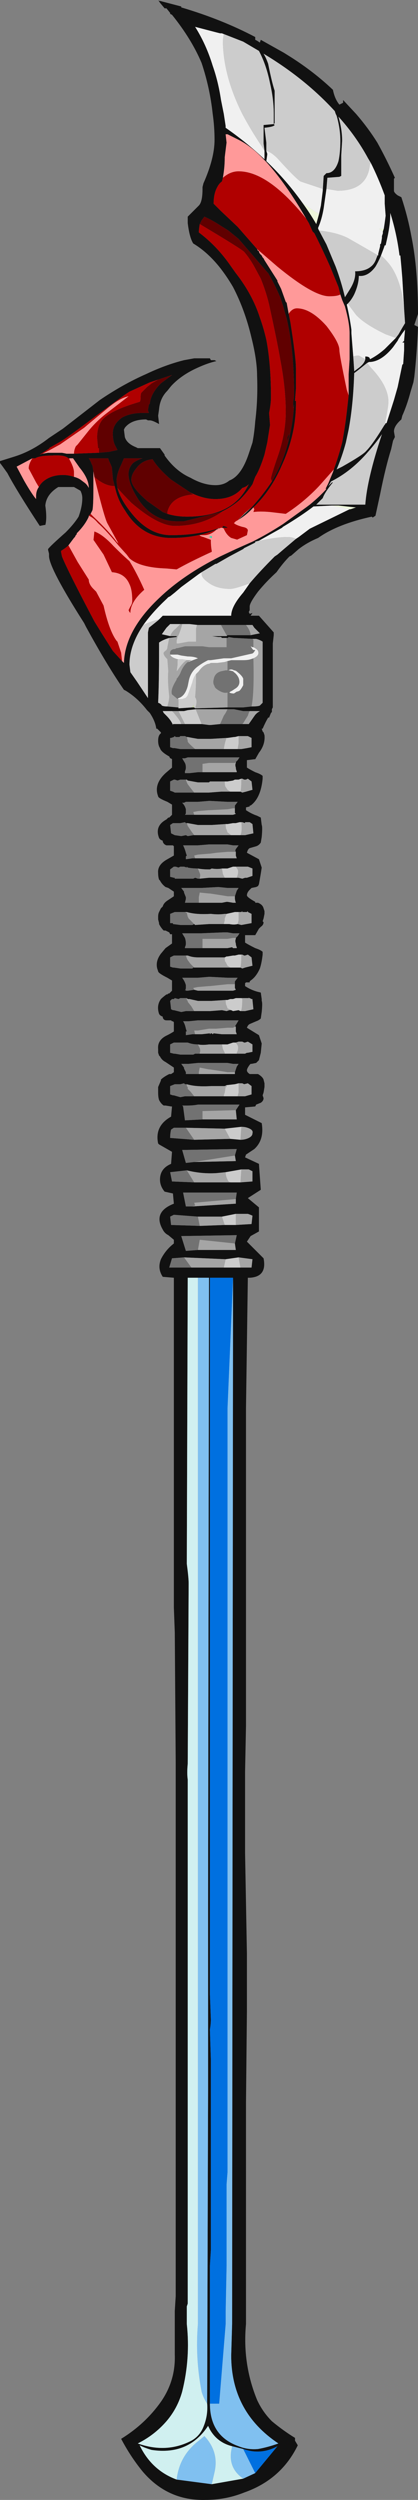 <?xml version="1.0" encoding="UTF-8" standalone="no"?>
<svg xmlns:ffdec="https://www.free-decompiler.com/flash" xmlns:xlink="http://www.w3.org/1999/xlink" ffdec:objectType="shape" height="135.0px" width="22.6px" xmlns="http://www.w3.org/2000/svg">
  <rect width="100%" height="100%" fill="#808080" stroke="none"/>
  <g transform="matrix(1.0, 0.0, 0.0, 1.0, 11.55, 72.05)">
    <path d="M8.5 -63.25 L8.35 -63.5 Q7.7 -64.7 6.75 -65.75 6.95 -65.05 6.95 -64.45 L6.9 -63.65 Q6.9 -62.95 6.9 -62.55 L6.8 -62.5 6.15 -62.45 6.1 -61.85 5.95 -60.8 Q5.85 -60.2 5.65 -59.75 L5.65 -59.7 5.7 -59.6 6.1 -58.85 6.6 -57.65 Q6.9 -56.85 7.1 -56.0 L7.35 -56.4 Q7.7 -56.95 7.65 -57.4 8.2 -57.4 8.5 -57.65 8.7 -57.8 8.8 -58.1 L8.9 -58.35 9.0 -58.75 9.0 -58.85 9.05 -58.9 9.1 -59.2 9.1 -59.3 9.15 -59.45 9.15 -59.55 9.2 -59.7 Q9.25 -60.0 9.3 -60.4 L9.25 -61.05 9.25 -61.5 Q8.9 -62.45 8.5 -63.25 M5.9 -61.75 L5.95 -62.55 6.1 -62.7 Q6.55 -62.7 6.75 -63.35 6.85 -63.8 6.85 -64.45 6.85 -65.1 6.65 -65.8 L6.6 -65.9 6.55 -66.05 Q4.95 -67.8 2.7 -69.15 2.85 -68.9 2.95 -68.6 3.15 -67.6 3.3 -67.15 L3.3 -65.4 3.25 -65.35 3.3 -65.3 Q3.25 -65.2 2.75 -65.15 L2.85 -64.35 2.85 -63.9 2.9 -63.75 2.9 -63.7 2.85 -63.35 Q3.95 -62.3 4.8 -61.1 5.2 -60.55 5.55 -59.95 L5.7 -60.5 5.8 -60.95 5.9 -61.75 M6.8 -66.4 Q6.9 -66.45 7.0 -66.5 L7.0 -66.65 7.7 -65.9 Q8.35 -65.15 8.85 -64.35 9.35 -63.45 9.8 -62.45 L9.75 -62.4 9.75 -61.75 Q9.75 -61.65 9.95 -61.5 L10.15 -61.4 Q10.5 -60.35 10.7 -59.25 11.05 -57.5 11.05 -55.1 L10.85 -54.5 11.05 -54.4 Q11.0 -53.05 10.85 -51.7 L10.8 -51.4 10.65 -50.9 Q10.45 -50.15 10.2 -49.6 L10.15 -49.4 Q9.75 -49.05 9.75 -48.75 L9.8 -48.45 9.7 -48.25 9.6 -47.8 Q9.3 -46.85 9.0 -45.35 L8.75 -44.2 8.6 -44.1 8.55 -44.15 Q6.7 -43.75 5.65 -43.0 5.05 -42.75 4.6 -42.4 L4.2 -42.05 4.1 -42.0 Q3.75 -41.65 3.4 -41.15 2.85 -40.65 2.4 -40.1 1.95 -39.5 1.95 -39.3 L1.95 -39.1 1.9 -39.0 1.95 -38.9 2.1 -38.95 2.0 -38.8 2.45 -38.8 3.25 -37.9 3.25 -37.75 3.2 -37.3 3.2 -33.85 3.15 -33.75 3.15 -33.6 3.1 -33.55 3.0 -33.3 2.95 -33.3 Q2.8 -33.05 2.65 -32.7 L2.6 -32.7 2.65 -32.55 2.7 -32.5 2.75 -32.35 Q2.8 -31.85 2.45 -31.4 L2.25 -31.05 2.2 -31.05 1.8 -31.0 1.8 -30.6 Q1.95 -30.5 2.25 -30.35 2.55 -30.25 2.65 -30.15 L2.65 -30.0 Q2.55 -28.95 2.0 -28.55 L1.95 -28.55 1.95 -28.5 1.75 -28.45 1.75 -28.3 Q2.05 -28.1 2.35 -28.0 L2.55 -27.9 2.6 -27.5 Q2.65 -27.4 2.6 -26.85 L2.55 -26.55 Q2.45 -26.4 2.3 -26.35 L1.95 -26.25 Q1.85 -26.2 1.8 -26.0 L2.45 -25.65 2.6 -25.2 Q2.55 -24.85 2.45 -24.3 L2.4 -24.2 2.3 -24.15 2.05 -24.1 1.95 -24.0 Q1.8 -23.85 1.8 -23.7 1.8 -23.6 2.25 -23.35 L2.25 -23.3 2.4 -23.3 Q2.65 -23.2 2.7 -23.0 L2.75 -22.85 2.75 -22.7 2.7 -22.45 2.65 -22.3 2.7 -22.25 Q2.7 -22.1 2.55 -22.0 L2.45 -21.9 2.25 -21.55 1.7 -21.55 1.7 -21.15 Q1.85 -21.05 2.25 -20.85 2.55 -20.75 2.65 -20.65 L2.65 -20.5 Q2.6 -20.05 2.5 -19.75 2.3 -19.3 2.0 -19.1 L1.95 -19.05 1.95 -19.0 1.75 -19.0 1.7 -18.95 1.7 -18.8 Q2.0 -18.6 2.35 -18.5 L2.55 -18.45 2.6 -18.1 2.6 -18.0 Q2.65 -17.9 2.6 -17.4 L2.55 -17.05 Q2.45 -16.95 2.3 -16.9 L1.95 -16.75 Q1.85 -16.7 1.8 -16.55 L2.45 -16.15 2.6 -15.7 2.55 -15.2 2.45 -14.8 2.3 -14.65 2.05 -14.6 2.0 -14.6 1.95 -14.55 Q1.8 -14.35 1.8 -14.25 1.8 -14.15 1.95 -14.05 L2.4 -14.05 Q2.65 -13.9 2.7 -13.75 L2.75 -13.55 2.75 -13.35 2.7 -13.05 2.65 -12.9 2.7 -12.75 Q2.7 -12.6 2.55 -12.5 L2.3 -12.4 2.25 -12.3 1.7 -12.25 1.7 -11.85 2.6 -11.4 Q2.75 -10.5 2.2 -10.0 L1.75 -9.7 1.7 -9.55 2.45 -9.2 2.55 -7.8 1.85 -7.35 2.45 -6.85 2.45 -5.55 2.0 -5.3 1.8 -5.0 2.7 -4.1 Q2.9 -3.1 1.95 -3.05 L1.85 -3.05 1.75 4.0 1.75 21.15 1.7 23.65 1.7 28.0 1.8 33.45 1.8 36.55 1.75 41.5 1.75 53.45 Q1.55 55.6 2.35 57.55 2.65 58.2 3.15 58.7 3.75 59.2 4.4 59.6 L4.4 59.75 4.55 60.0 Q3.65 61.85 1.65 62.55 0.65 62.95 -0.45 62.95 -2.5 63.0 -3.85 61.4 -4.5 60.6 -5.0 59.65 -3.7 58.85 -2.85 57.65 -2.05 56.5 -2.1 55.1 L-2.1 52.75 -2.05 51.95 -2.05 24.1 Q-2.05 23.6 -2.05 23.1 L-2.1 16.1 -2.15 14.75 -2.15 -3.05 -2.75 -3.1 Q-3.05 -3.55 -2.85 -4.05 -2.6 -4.55 -2.15 -4.9 L-2.15 -5.1 -2.45 -5.35 Q-2.65 -5.45 -2.75 -5.65 -3.3 -6.6 -2.15 -7.05 L-2.2 -7.6 -2.65 -7.7 Q-2.9 -8.0 -2.9 -8.35 -2.9 -8.95 -2.3 -9.2 L-2.25 -9.85 -2.95 -10.25 -3.0 -10.3 Q-3.2 -11.25 -2.3 -11.75 L-2.25 -12.3 -2.3 -12.3 -2.6 -12.35 -2.7 -12.35 Q-2.85 -12.45 -2.95 -12.65 -3.0 -12.8 -3.0 -13.05 L-3.0 -13.35 -2.85 -13.7 -2.85 -13.75 Q-2.7 -13.9 -2.4 -14.05 L-2.3 -14.05 -2.15 -14.15 -2.15 -14.4 -2.6 -14.7 Q-2.8 -14.8 -2.9 -15.0 L-2.95 -15.05 -3.0 -15.2 -3.0 -15.4 Q-3.05 -15.9 -2.5 -16.15 -2.3 -16.25 -2.15 -16.35 L-2.15 -16.85 -2.2 -16.9 -2.25 -16.9 -2.3 -16.95 -2.55 -16.95 Q-2.7 -16.95 -2.75 -17.1 L-2.75 -17.15 Q-2.9 -17.2 -2.95 -17.3 -3.1 -17.75 -2.85 -18.1 -2.75 -18.2 -2.55 -18.35 L-2.5 -18.35 -2.45 -18.4 -2.4 -18.4 -2.25 -18.55 -2.25 -19.1 -2.5 -19.25 Q-3.0 -19.5 -3.0 -19.6 L-3.05 -19.75 Q-3.15 -20.15 -2.85 -20.55 L-2.6 -20.85 -2.25 -21.1 -2.25 -21.6 Q-2.3 -21.6 -2.35 -21.6 L-2.4 -21.7 -2.6 -21.8 -2.7 -21.8 Q-2.85 -21.95 -2.95 -22.15 L-2.95 -22.2 -3.0 -22.4 -3.0 -22.55 Q-3.0 -22.7 -2.95 -22.8 L-2.85 -23.0 -2.75 -23.1 Q-2.7 -23.3 -2.45 -23.45 L-2.15 -23.65 -2.15 -23.9 -2.45 -24.1 -2.6 -24.15 Q-2.8 -24.3 -2.9 -24.5 L-2.95 -24.55 Q-3.0 -24.7 -3.0 -24.9 -3.05 -25.35 -2.5 -25.65 L-2.15 -25.85 -2.15 -26.35 -2.2 -26.4 -2.55 -26.4 Q-2.7 -26.45 -2.75 -26.6 L-2.75 -26.65 Q-2.9 -26.7 -2.95 -26.8 -3.2 -27.45 -2.55 -27.8 L-2.45 -27.9 -2.4 -27.9 -2.25 -28.05 -2.25 -28.6 -2.5 -28.75 Q-3.0 -28.95 -3.0 -29.05 -3.25 -29.7 -2.6 -30.3 L-2.25 -30.6 -2.25 -31.05 Q-2.3 -31.1 -2.35 -31.1 L-2.4 -31.2 Q-2.85 -31.45 -2.9 -31.65 -3.0 -31.8 -3.0 -32.05 -3.0 -32.35 -2.85 -32.45 L-2.85 -32.5 -3.05 -32.7 -3.1 -32.7 Q-3.15 -33.1 -3.45 -33.55 L-3.6 -33.7 Q-4.1 -34.35 -4.75 -34.75 L-4.85 -34.8 Q-5.75 -36.1 -6.9 -38.2 L-7.0 -38.4 Q-8.85 -41.3 -8.9 -42.0 L-8.9 -42.15 -8.95 -42.35 -8.95 -42.4 Q-8.85 -42.55 -8.0 -43.3 -7.55 -43.75 -7.3 -44.15 -7.1 -44.7 -7.1 -45.15 -7.1 -45.35 -7.2 -45.55 L-7.55 -45.75 -8.4 -45.75 Q-9.05 -45.35 -9.1 -44.75 -9.0 -44.05 -9.1 -43.7 L-9.15 -43.7 -9.4 -43.65 Q-10.65 -45.55 -11.15 -46.5 L-11.4 -46.85 -11.55 -47.05 -11.55 -47.15 -10.75 -47.4 Q-9.8 -47.7 -8.9 -48.4 L-8.15 -48.9 -6.15 -50.45 Q-4.9 -51.3 -3.65 -51.85 -2.6 -52.35 -1.6 -52.6 L-1.05 -52.7 -0.2 -52.7 -0.15 -52.6 0.05 -52.6 0.15 -52.55 Q-0.3 -52.45 -0.85 -52.2 -1.75 -51.8 -2.3 -51.2 L-2.5 -50.95 Q-2.9 -50.55 -2.95 -49.95 L-3.0 -49.6 -2.95 -49.15 Q-3.3 -49.35 -3.45 -49.35 L-3.55 -49.35 -3.65 -49.4 Q-4.45 -49.4 -4.8 -48.95 L-4.85 -48.85 -4.8 -48.45 Q-4.7 -48.1 -4.2 -47.9 L-4.1 -47.85 -2.9 -47.85 -2.65 -47.5 -2.65 -47.45 Q-2.05 -46.6 -1.25 -46.25 -0.55 -45.85 0.1 -45.85 0.55 -45.85 0.85 -46.1 1.5 -46.35 1.9 -47.55 L2.1 -48.15 Q2.2 -48.65 2.25 -49.3 2.4 -50.5 2.35 -51.75 2.35 -52.6 2.05 -53.8 1.7 -55.3 1.05 -56.55 0.7 -57.15 0.3 -57.65 -0.35 -58.45 -1.1 -58.9 -1.3 -59.2 -1.4 -60.0 L-1.4 -60.35 -0.8 -60.95 Q-0.6 -61.15 -0.6 -61.85 L-0.6 -61.95 -0.55 -62.15 Q0.05 -63.5 0.05 -64.5 0.05 -65.2 -0.05 -65.9 -0.2 -67.3 -0.65 -68.65 -1.2 -69.95 -2.25 -71.25 L-2.35 -71.3 -2.35 -71.35 -2.55 -71.6 -2.65 -71.6 -2.9 -71.9 -3.0 -72.05 -2.95 -72.0 -2.9 -72.0 -1.75 -71.7 -1.75 -71.65 Q0.45 -71.0 2.25 -70.05 L2.25 -69.9 2.35 -69.85 2.5 -69.75 2.55 -69.9 3.8 -69.2 4.2 -68.95 Q5.45 -68.15 6.45 -67.2 6.55 -66.7 6.8 -66.4 M2.25 -69.65 L2.25 -69.65 M2.75 -63.9 L2.7 -64.3 2.7 -65.3 3.25 -65.35 3.25 -65.9 Q3.25 -66.7 3.05 -67.55 2.85 -68.55 2.45 -69.3 L1.6 -69.8 0.45 -70.25 0.35 -70.25 0.15 -70.3 -1.0 -70.6 Q-0.4 -69.65 -0.05 -68.5 0.25 -67.65 0.4 -66.65 L0.55 -65.9 0.65 -65.25 0.65 -65.15 Q1.8 -64.35 2.75 -63.45 L2.75 -63.9 M5.0 -60.25 Q3.9 -62.15 2.85 -63.3 L2.75 -63.4 Q2.05 -64.15 1.35 -64.5 L0.75 -64.8 0.65 -64.8 0.7 -64.35 Q0.65 -63.95 0.6 -63.55 L0.6 -63.5 Q0.6 -63.0 0.5 -62.45 L0.45 -62.25 Q0.3 -62.15 0.2 -61.95 0.0 -61.6 0.0 -61.05 L0.4 -60.65 1.3 -59.8 2.35 -58.6 2.4 -58.5 2.45 -58.5 2.45 -58.45 2.5 -58.35 2.6 -58.25 2.65 -58.15 2.7 -58.1 2.75 -58.0 3.45 -56.9 3.45 -56.85 3.65 -56.45 3.9 -55.75 3.95 -55.7 4.05 -55.15 4.15 -54.65 Q4.45 -52.75 4.45 -52.15 L4.45 -51.05 4.4 -50.4 4.45 -50.4 4.45 -50.25 Q4.45 -48.6 3.7 -46.95 3.1 -45.55 2.15 -44.65 1.75 -44.2 1.2 -43.9 L1.2 -43.85 1.25 -43.9 2.05 -44.65 Q2.65 -45.3 3.15 -46.05 4.2 -47.8 4.35 -50.2 L4.3 -50.0 4.3 -50.35 Q4.35 -50.6 4.35 -50.75 4.35 -53.15 3.95 -54.85 L3.75 -55.55 3.6 -56.0 Q3.3 -56.7 2.95 -57.3 L2.9 -57.35 1.35 -59.15 0.8 -59.6 0.4 -59.85 Q-0.05 -60.15 -0.5 -60.35 L-0.65 -60.15 -0.75 -59.95 Q-0.8 -59.65 -0.8 -59.5 0.2 -58.75 0.95 -57.65 L1.2 -57.3 Q2.1 -56.15 2.5 -54.9 2.7 -54.35 2.85 -53.7 3.1 -52.4 3.1 -50.6 3.1 -50.25 3.0 -49.75 L3.05 -49.1 2.9 -48.15 2.75 -47.5 Q2.5 -46.7 2.25 -46.3 L2.1 -45.9 Q1.8 -45.45 1.4 -45.05 1.0 -44.7 0.5 -44.45 L0.4 -44.4 -1.6 -43.9 -2.0 -43.9 Q-3.25 -43.9 -4.05 -45.05 -4.6 -45.9 -4.6 -46.45 -4.6 -46.8 -4.35 -47.05 -4.15 -47.2 -3.85 -47.3 L-4.85 -47.3 -5.0 -46.95 Q-5.25 -46.45 -5.25 -46.05 L-5.2 -45.7 Q-5.05 -45.1 -4.45 -44.35 -3.5 -43.15 -2.3 -43.15 -0.9 -43.15 0.2 -43.5 L0.25 -43.5 0.35 -43.55 0.4 -43.55 0.15 -43.45 Q-0.95 -43.0 -2.3 -43.0 -3.9 -43.0 -4.8 -44.5 -5.15 -45.0 -5.3 -45.6 L-5.35 -45.8 -5.45 -46.2 -5.45 -46.25 -5.5 -46.8 Q-5.55 -46.95 -5.65 -47.15 L-5.7 -47.3 -6.75 -47.3 Q-6.65 -47.15 -6.6 -47.0 L-6.55 -46.9 -6.5 -46.6 -6.5 -45.7 Q-6.5 -44.75 -6.55 -44.5 L-6.65 -44.3 -6.75 -44.2 -6.75 -44.15 Q-6.95 -43.7 -7.4 -43.25 L-7.4 -43.2 -7.45 -43.15 -7.5 -43.05 -7.55 -43.0 -7.85 -42.6 Q-7.95 -42.5 -8.1 -42.4 L-8.25 -42.3 -8.25 -42.25 -8.2 -42.0 Q-7.9 -41.25 -6.45 -38.5 L-6.05 -37.85 -5.45 -36.9 -4.95 -36.35 -4.85 -36.25 Q-4.8 -38.0 -2.95 -39.75 -1.65 -41.0 0.35 -42.0 L1.2 -42.4 2.1 -42.8 Q2.9 -43.2 3.75 -43.75 L5.0 -44.65 5.2 -44.8 Q5.75 -45.25 6.1 -45.65 L6.05 -45.65 6.2 -45.95 6.45 -46.55 6.5 -46.7 Q6.75 -47.4 6.95 -48.15 7.1 -48.95 7.2 -49.8 L7.3 -50.7 7.3 -51.85 7.35 -52.65 7.35 -54.05 Q7.35 -54.6 7.1 -55.5 L6.95 -55.85 6.85 -56.15 6.75 -56.55 6.3 -57.65 Q5.9 -58.55 5.45 -59.45 L5.35 -59.55 5.15 -60.0 5.0 -60.25 M10.3 -55.35 L10.2 -57.05 10.15 -57.65 10.1 -58.2 10.1 -58.25 10.05 -58.25 Q9.9 -59.45 9.55 -60.55 L9.55 -60.45 Q9.55 -59.95 9.4 -59.25 L9.3 -58.8 9.25 -58.8 9.2 -58.65 9.05 -58.25 Q8.9 -57.9 8.75 -57.65 8.35 -57.1 7.85 -57.15 7.85 -56.7 7.6 -56.15 7.45 -55.85 7.25 -55.65 L7.2 -55.6 Q7.35 -54.95 7.45 -54.25 L7.45 -54.05 7.55 -52.8 7.6 -52.05 7.6 -52.0 7.8 -52.15 Q8.15 -52.4 8.2 -52.65 L8.2 -52.8 Q8.45 -52.8 8.45 -52.65 8.85 -52.85 9.25 -53.2 L9.85 -53.8 10.0 -54.0 10.2 -54.35 10.35 -54.6 10.3 -55.35 M9.3 -49.2 L9.35 -49.2 9.75 -50.45 9.95 -51.15 10.2 -52.35 10.25 -52.4 10.3 -53.15 10.3 -53.55 10.2 -53.55 10.3 -53.65 10.3 -53.7 10.35 -54.25 10.2 -54.05 10.0 -53.75 9.95 -53.65 9.7 -53.3 Q9.05 -52.5 8.4 -52.5 L8.3 -52.45 7.8 -52.05 7.6 -51.9 Q7.55 -50.2 7.3 -48.85 L7.15 -48.15 Q6.95 -47.4 6.65 -46.7 L6.95 -46.85 Q8.1 -47.5 8.25 -47.7 8.55 -48.0 9.05 -48.8 L9.3 -49.2 M4.0 -48.45 L4.1 -48.65 4.0 -48.2 4.0 -48.45 M-2.5 -44.3 Q-2.0 -44.15 -1.45 -44.15 0.7 -44.15 1.6 -45.4 1.75 -45.6 1.9 -45.9 1.75 -45.75 1.55 -45.7 1.05 -45.1 0.1 -45.1 -0.55 -45.1 -1.25 -45.45 L-2.3 -46.15 Q-3.0 -46.75 -3.3 -47.25 -3.85 -47.2 -4.15 -46.8 -4.45 -46.45 -4.45 -46.15 -4.45 -45.75 -3.65 -45.05 L-3.6 -45.0 -2.75 -44.4 -2.5 -44.3 M0.5 -43.65 Q0.75 -43.6 0.75 -43.55 0.7 -43.55 0.45 -43.55 L0.5 -43.6 0.5 -43.65 M2.25 -42.8 L2.25 -42.75 1.65 -42.45 1.6 -42.4 0.85 -42.0 0.15 -41.6 0.1 -41.6 -0.65 -41.15 -0.8 -41.05 -1.75 -40.35 -2.1 -40.05 -2.35 -39.85 -2.45 -39.8 -2.55 -39.7 Q-3.3 -39.0 -3.8 -38.3 -4.55 -37.2 -4.55 -36.15 L-4.5 -35.75 -4.15 -35.25 -3.55 -34.35 -3.55 -37.9 -3.5 -38.15 -3.0 -38.55 -2.9 -38.65 -2.75 -38.8 0.95 -38.8 Q0.95 -39.3 1.6 -40.05 L1.95 -40.55 Q2.5 -41.2 3.3 -42.0 L3.45 -42.1 3.8 -42.4 4.45 -42.95 4.6 -43.05 5.2 -43.5 7.35 -44.55 7.4 -44.55 7.7 -44.65 7.65 -44.65 6.75 -44.75 6.4 -44.75 5.4 -44.7 Q4.75 -44.2 3.75 -43.6 L3.7 -43.55 2.45 -42.85 2.25 -42.8 M6.4 -46.0 L6.45 -46.0 Q6.0 -45.45 5.9 -45.15 L5.55 -44.8 8.2 -44.8 Q8.3 -46.2 9.1 -48.6 8.75 -48.1 8.35 -47.65 7.45 -46.6 6.35 -46.05 L6.2 -45.8 6.4 -46.0 M2.0 -37.75 L2.5 -37.85 2.2 -38.15 2.1 -38.3 1.75 -38.3 0.4 -38.3 -0.85 -38.3 -1.3 -38.35 -1.7 -38.35 -1.8 -38.35 -2.35 -38.35 -2.55 -38.15 -2.8 -37.8 -2.35 -37.7 -2.0 -37.7 -2.0 -37.65 -2.4 -37.6 Q-2.75 -37.5 -2.95 -37.35 L-2.95 -36.95 Q-2.95 -35.15 -3.0 -34.1 -2.85 -34.05 -2.8 -33.95 -2.7 -33.9 -2.5 -33.9 L-1.95 -33.85 -1.9 -33.85 -1.9 -33.8 -1.15 -33.85 -1.05 -33.85 -1.0 -33.8 0.75 -33.85 1.6 -33.85 2.05 -33.9 Q2.4 -33.9 2.5 -33.95 L2.65 -34.1 2.65 -34.55 Q2.65 -35.55 2.65 -37.0 L2.65 -37.4 Q2.5 -37.5 2.3 -37.55 L2.1 -37.55 1.15 -37.6 1.1 -37.6 0.8 -37.65 Q0.8 -37.6 0.75 -37.6 L0.7 -37.6 0.45 -37.6 0.4 -37.65 0.25 -37.65 -0.1 -37.7 0.7 -37.7 0.75 -37.75 2.0 -37.75 M1.95 -33.65 L1.6 -33.65 1.1 -33.75 0.75 -33.75 -0.95 -33.75 -1.4 -33.7 -1.6 -33.65 -1.9 -33.65 -2.25 -33.65 -2.75 -33.65 -2.7 -33.55 -2.55 -33.4 Q-2.3 -33.15 -2.2 -32.9 L-2.2 -32.95 -1.75 -32.95 -1.55 -32.95 -0.65 -32.95 -0.25 -32.9 -0.15 -32.9 0.35 -32.95 1.55 -32.95 1.9 -32.95 2.25 -33.45 2.35 -33.55 2.5 -33.65 1.95 -33.65 M1.35 -32.3 L1.15 -32.25 1.1 -32.25 0.75 -32.2 0.7 -32.2 -0.15 -32.15 -0.85 -32.15 Q-1.15 -32.2 -1.4 -32.25 L-1.45 -32.25 -1.55 -32.3 -1.8 -32.3 -1.85 -32.25 -2.05 -32.25 -2.1 -32.3 -2.15 -32.25 -2.3 -32.2 -2.35 -32.2 -2.35 -31.7 -2.2 -31.65 -2.1 -31.65 -1.8 -31.6 -1.0 -31.6 0.6 -31.6 1.3 -31.6 1.5 -31.6 1.8 -31.65 2.05 -31.7 2.05 -32.2 1.85 -32.3 1.35 -32.3 M1.2 -30.9 L1.3 -31.0 1.4 -31.15 -1.4 -31.15 -1.55 -31.1 -1.7 -31.1 -1.55 -30.85 Q-1.5 -30.75 -1.5 -30.6 -1.5 -30.5 -1.55 -30.4 L-1.55 -30.3 -1.3 -30.3 -0.85 -30.35 -0.6 -30.35 1.25 -30.35 1.25 -30.4 Q1.2 -30.5 1.2 -30.6 1.15 -30.75 1.2 -30.85 L1.2 -30.9 M1.5 -30.0 L1.35 -29.95 1.15 -29.95 1.05 -29.9 0.75 -29.85 0.6 -29.85 -0.2 -29.85 -0.25 -29.8 -0.85 -29.8 -1.4 -29.9 -1.45 -29.95 -1.5 -29.95 -1.8 -29.95 -1.95 -29.9 -2.1 -29.95 -2.15 -29.95 -2.35 -29.85 -2.35 -29.35 -2.2 -29.3 -2.1 -29.25 -1.05 -29.25 -0.25 -29.25 0.4 -29.3 0.9 -29.3 1.45 -29.3 1.55 -29.25 1.75 -29.3 2.1 -29.4 2.05 -29.85 1.85 -30.0 1.75 -29.95 1.65 -29.95 1.55 -30.0 1.5 -30.0 M1.15 -28.4 L1.15 -28.55 1.3 -28.75 0.75 -28.75 -0.2 -28.8 -0.25 -28.8 -0.85 -28.75 -1.5 -28.75 -1.6 -28.7 -1.7 -28.7 Q-1.55 -28.55 -1.5 -28.35 L-1.5 -28.15 Q-1.5 -28.1 -1.55 -28.05 L-1.05 -28.05 -0.15 -28.05 -0.1 -28.05 1.05 -28.05 1.2 -28.1 1.15 -28.15 1.15 -28.4 M1.45 -26.95 L1.7 -26.95 2.15 -27.05 2.1 -27.55 1.95 -27.65 1.7 -27.65 1.7 -27.6 1.55 -27.65 1.5 -27.65 1.4 -27.65 1.2 -27.6 1.05 -27.6 0.75 -27.55 0.65 -27.55 -0.1 -27.5 -0.25 -27.5 Q-0.6 -27.5 -0.85 -27.5 L-1.4 -27.6 -1.45 -27.6 -1.5 -27.6 -1.55 -27.65 -1.8 -27.6 -2.2 -27.6 -2.35 -27.5 -2.3 -27.05 -2.1 -26.95 -1.75 -26.9 -1.5 -26.95 -1.4 -26.9 -1.1 -26.95 -1.05 -26.95 0.95 -26.95 1.45 -26.95 M1.2 -26.05 Q1.15 -26.1 1.2 -26.2 L1.35 -26.4 1.05 -26.4 0.75 -26.45 -0.25 -26.45 -0.85 -26.4 -1.65 -26.4 Q-1.55 -26.2 -1.5 -26.0 L-1.45 -25.85 -1.5 -25.8 -1.5 -25.65 -1.15 -25.7 1.25 -25.7 1.2 -25.85 1.2 -26.05 M0.6 -24.65 L1.2 -24.65 1.35 -24.65 1.55 -24.6 1.7 -24.65 1.8 -24.65 2.1 -24.75 2.1 -25.15 1.85 -25.25 1.2 -25.25 1.05 -25.25 0.75 -25.15 0.45 -25.15 Q0.2 -25.1 -0.1 -25.15 L-0.2 -25.1 -0.25 -25.1 Q-0.6 -25.1 -0.85 -25.15 -1.15 -25.15 -1.4 -25.2 L-1.45 -25.25 -1.45 -25.2 -1.6 -25.25 -1.8 -25.25 -1.9 -25.2 -2.05 -25.25 -2.15 -25.25 -2.35 -25.1 -2.35 -24.7 -2.15 -24.65 -2.1 -24.65 -2.1 -24.6 -1.1 -24.6 -1.0 -24.65 -0.85 -24.6 -0.75 -24.6 -0.25 -24.65 0.6 -24.65 M1.15 -23.65 L1.25 -23.95 1.35 -24.1 0.75 -24.1 0.25 -24.15 -0.65 -24.1 -1.75 -24.1 -1.6 -23.9 -1.6 -23.85 -1.5 -23.6 -1.5 -23.5 -1.55 -23.3 -0.85 -23.3 0.45 -23.3 0.7 -23.35 0.75 -23.35 1.05 -23.3 1.2 -23.3 Q1.15 -23.45 1.15 -23.55 L1.15 -23.65 M1.35 -22.8 L1.15 -22.8 0.7 -22.7 0.6 -22.7 Q0.25 -22.65 -0.15 -22.7 -0.95 -22.65 -1.45 -22.8 L-1.55 -22.8 -2.1 -22.8 -2.35 -22.7 -2.35 -22.2 -2.2 -22.2 -2.2 -22.15 -1.8 -22.1 -1.15 -22.1 -1.05 -22.15 -1.0 -22.1 -0.25 -22.15 0.6 -22.15 0.85 -22.15 Q1.1 -22.1 1.3 -22.15 L1.5 -22.1 2.05 -22.2 2.05 -22.7 1.85 -22.8 1.85 -22.85 1.8 -22.8 1.55 -22.8 1.55 -22.85 1.5 -22.8 1.35 -22.8 M1.2 -21.4 L1.3 -21.5 1.4 -21.65 1.05 -21.65 0.75 -21.7 0.5 -21.7 -0.7 -21.65 -0.85 -21.65 Q-1.1 -21.65 -1.4 -21.65 L-1.7 -21.65 -1.55 -21.4 Q-1.5 -21.25 -1.5 -21.1 -1.5 -21.0 -1.55 -20.9 L-1.55 -20.85 -0.6 -20.85 0.75 -20.85 1.0 -20.9 1.05 -20.85 1.25 -20.85 1.25 -20.9 Q1.2 -21.0 1.2 -21.1 1.15 -21.25 1.2 -21.35 L1.2 -21.4 M1.45 -19.8 L1.55 -19.75 1.7 -19.8 2.1 -19.9 2.05 -20.35 1.85 -20.5 1.7 -20.45 1.65 -20.45 1.55 -20.5 1.5 -20.5 1.35 -20.5 1.15 -20.45 1.05 -20.45 0.75 -20.4 0.7 -20.4 0.6 -20.35 -0.85 -20.35 Q-1.15 -20.35 -1.4 -20.45 L-1.5 -20.45 -2.15 -20.45 -2.35 -20.35 -2.35 -19.85 -2.2 -19.8 -2.15 -19.8 -1.8 -19.75 -1.15 -19.75 -1.1 -19.8 -1.05 -19.8 0.9 -19.8 1.45 -19.8 M1.15 -18.9 L1.15 -19.05 1.3 -19.25 0.75 -19.25 -0.2 -19.3 -0.25 -19.3 -0.85 -19.25 -1.7 -19.25 Q-1.55 -19.05 -1.5 -18.85 L-1.5 -18.7 Q-1.5 -18.65 -1.55 -18.55 L-1.5 -18.6 -1.5 -18.55 -1.4 -18.55 -1.05 -18.6 -0.85 -18.55 -0.15 -18.55 -0.1 -18.55 1.05 -18.55 1.2 -18.6 1.15 -18.7 1.15 -18.9 M0.95 -17.5 L1.05 -17.45 1.35 -17.5 1.45 -17.45 1.7 -17.45 2.15 -17.55 2.1 -18.05 2.1 -18.1 2.05 -18.1 1.95 -18.15 Q1.9 -18.15 1.9 -18.2 L1.9 -18.15 1.5 -18.15 1.2 -18.15 1.05 -18.1 0.9 -18.1 0.75 -18.05 0.65 -18.05 -0.1 -18.0 -0.25 -18.0 Q-0.55 -18.0 -0.85 -18.0 L-1.3 -18.1 -1.4 -18.1 -1.45 -18.15 -1.8 -18.15 -1.9 -18.1 -2.1 -18.15 -2.15 -18.1 -2.25 -18.1 -2.35 -18.0 -2.3 -17.55 -2.2 -17.5 -2.15 -17.5 -1.75 -17.4 -1.5 -17.45 -1.05 -17.45 -0.2 -17.45 0.45 -17.5 0.7 -17.45 0.85 -17.5 0.95 -17.5 M1.2 -16.6 Q1.15 -16.65 1.2 -16.7 L1.35 -16.95 -0.85 -16.95 -1.35 -16.9 -1.65 -16.9 Q-1.55 -16.75 -1.5 -16.5 L-1.45 -16.35 -1.5 -16.35 -1.5 -16.15 -1.15 -16.2 -0.65 -16.2 -0.2 -16.25 -0.2 -16.2 -0.15 -16.25 -0.1 -16.25 -0.05 -16.2 0.0 -16.25 0.45 -16.2 1.25 -16.2 1.2 -16.35 1.2 -16.6 M1.2 -15.15 L1.7 -15.15 1.8 -15.2 1.85 -15.2 2.1 -15.25 2.1 -15.65 1.85 -15.8 1.7 -15.75 1.65 -15.75 1.55 -15.8 1.35 -15.8 1.2 -15.75 1.05 -15.75 0.75 -15.65 0.45 -15.65 Q0.2 -15.65 -0.1 -15.65 L-0.25 -15.65 Q-0.6 -15.6 -0.85 -15.65 -1.15 -15.65 -1.4 -15.75 L-2.15 -15.75 -2.35 -15.65 -2.35 -15.2 -2.15 -15.15 -2.1 -15.15 -1.8 -15.1 -1.1 -15.1 -1.0 -15.15 -0.75 -15.15 0.6 -15.15 1.2 -15.15 M1.15 -14.15 L1.25 -14.45 1.35 -14.6 1.05 -14.6 0.75 -14.65 -0.85 -14.65 -1.35 -14.6 -1.75 -14.6 -1.6 -14.4 -1.6 -14.35 -1.5 -14.15 -1.5 -14.05 -0.8 -14.05 1.15 -14.05 1.15 -14.15 M1.3 -12.85 L1.7 -12.85 2.05 -12.95 2.05 -13.4 1.85 -13.55 1.65 -13.5 1.55 -13.55 1.35 -13.55 1.15 -13.5 0.7 -13.45 0.6 -13.4 Q0.25 -13.4 -0.15 -13.4 -0.95 -13.35 -1.45 -13.5 L-1.55 -13.5 -1.6 -13.55 -1.8 -13.5 -2.1 -13.5 -2.35 -13.4 -2.35 -12.95 -2.2 -12.9 -2.15 -12.9 -1.8 -12.8 -1.55 -12.85 -1.0 -12.85 0.6 -12.85 0.85 -12.85 Q1.1 -12.85 1.3 -12.85 M1.2 -12.1 L1.4 -12.4 -0.85 -12.4 Q-1.1 -12.35 -1.4 -12.35 L-1.7 -12.35 -1.65 -12.3 -1.55 -11.55 -0.6 -11.6 1.25 -11.6 1.2 -12.1 M1.45 -10.5 Q1.7 -10.5 1.9 -10.6 2.1 -10.7 2.1 -10.85 2.15 -11.0 1.95 -11.1 1.75 -11.2 1.5 -11.2 L0.6 -11.1 -1.5 -11.15 -2.15 -11.15 -2.3 -11.05 Q-2.35 -10.85 -2.35 -10.6 L-1.05 -10.5 0.9 -10.55 1.45 -10.5 M1.45 -8.2 L2.1 -8.25 2.1 -8.8 1.9 -8.9 1.5 -8.9 0.65 -8.75 0.15 -8.7 Q-0.65 -8.65 -1.45 -8.85 L-2.35 -8.75 -2.25 -8.25 -1.05 -8.2 0.95 -8.2 1.45 -8.2 M-1.05 -9.3 L1.2 -9.35 1.15 -9.65 1.25 -10.0 -1.7 -9.95 -1.5 -9.25 -1.05 -9.3 M1.2 -7.3 L1.25 -7.65 -1.65 -7.65 -1.5 -6.9 -1.15 -6.9 1.2 -7.05 1.2 -7.3 M1.2 -5.9 L2.05 -5.95 2.1 -6.4 Q2.0 -6.45 1.85 -6.5 L1.2 -6.5 0.45 -6.35 -0.85 -6.35 -2.15 -6.45 -2.35 -6.35 -2.3 -5.9 -0.75 -5.85 0.6 -5.9 1.2 -5.9 M-0.85 -4.55 L1.2 -4.55 1.15 -4.9 1.25 -5.35 -1.75 -5.3 -1.5 -4.5 -0.85 -4.55 M0.55 -3.6 L1.45 -3.6 2.05 -3.6 2.1 -4.05 1.35 -4.15 0.65 -4.05 -1.6 -4.15 -2.25 -4.1 -2.4 -3.6 -1.2 -3.6 0.55 -3.6 M-0.2 57.75 Q-0.2 59.5 1.35 60.05 1.85 60.25 2.4 60.2 2.95 60.1 3.5 59.9 0.95 58.2 0.95 55.15 L1.0 53.45 1.05 -3.05 -0.2 -3.05 -0.2 35.65 -0.15 37.0 Q-0.15 37.25 -0.2 37.55 L-0.15 39.15 -0.15 49.45 -0.2 50.3 -0.2 57.75 M1.6 60.2 L1.0 60.05 Q0.2 59.85 -0.2 59.15 L-0.3 58.95 Q-1.35 60.55 -3.35 60.25 -3.7 60.15 -4.0 60.0 -3.35 61.35 -2.0 61.85 L-0.1 62.1 1.6 61.8 2.25 61.5 3.45 60.05 3.25 60.15 Q2.45 60.5 1.6 60.2 M-3.0 -51.55 L-3.45 -51.4 Q-4.0 -51.15 -4.55 -50.9 L-4.85 -50.7 -6.35 -49.6 Q-7.6 -48.65 -8.2 -48.25 L-8.9 -47.85 -8.85 -47.85 -9.4 -47.5 -9.25 -47.55 -8.95 -47.6 -8.2 -47.6 -7.95 -47.55 -7.55 -47.55 -6.2 -47.6 -5.65 -47.65 -5.2 -47.75 -5.3 -47.95 Q-5.45 -48.2 -5.45 -48.65 -5.45 -49.15 -4.95 -49.5 -4.5 -49.75 -3.85 -49.75 L-3.5 -49.75 -3.55 -49.9 -3.5 -50.2 -3.45 -50.25 Q-3.4 -50.8 -2.85 -51.35 L-2.25 -51.8 -3.0 -51.55 M-7.55 -46.3 Q-7.35 -46.25 -7.2 -46.15 L-7.0 -46.0 Q-6.85 -45.9 -6.75 -45.7 -6.75 -46.2 -7.25 -46.8 L-7.6 -47.3 -7.8 -47.3 -7.85 -47.3 Q-8.05 -47.5 -8.75 -47.45 -9.4 -47.45 -9.65 -47.3 L-9.8 -47.3 -10.65 -46.85 -10.25 -46.1 Q-9.85 -45.4 -9.6 -45.1 L-9.6 -45.25 Q-9.6 -45.55 -9.45 -45.75 -9.35 -45.95 -9.15 -46.1 -8.75 -46.4 -8.15 -46.4 -7.85 -46.4 -7.55 -46.3 M-0.35 57.75 L-0.3 40.8 -0.3 30.85 -0.25 -3.05 -0.85 -3.05 -1.4 -3.05 -1.45 12.4 Q-1.35 13.15 -1.35 13.45 L-1.4 23.2 Q-1.45 23.7 -1.4 24.05 L-1.4 52.35 -1.45 52.5 -1.45 53.45 Q-1.25 55.3 -1.7 57.1 -1.95 58.0 -2.55 58.7 -3.2 59.45 -4.1 59.9 -2.55 60.45 -1.2 59.75 -0.75 59.5 -0.55 59.0 -0.3 58.4 -0.35 57.75" fill="#111111" fill-rule="evenodd" stroke="none"/>
    <path d="M-1.05 -33.85 L-1.15 -33.85 -1.1 -34.0 -1.05 -33.85" fill="#c7d7a8" fill-rule="evenodd" stroke="none"/>
    <path d="M9.2 -59.7 L9.15 -59.55 9.0 -59.65 8.95 -59.7 9.2 -59.7 M5.7 -60.5 L5.55 -59.95 Q5.2 -60.55 4.8 -61.1 5.25 -60.75 5.7 -60.5 M6.4 -44.75 L6.75 -44.75 7.65 -44.65 7.7 -44.65 7.4 -44.55 6.4 -44.75" fill="#eef7db" fill-rule="evenodd" stroke="none"/>
    <path d="M2.05 -44.65 L1.25 -43.9 1.7 -44.35 2.05 -44.65" fill="#affee9" fill-rule="evenodd" stroke="none"/>
    <path d="M-0.1 -28.05 L-0.15 -28.05 -0.1 -28.05 M-0.1 -18.55 L-0.15 -18.55 -0.1 -18.55" fill="#03b483" fill-rule="evenodd" stroke="none"/>
    <path d="M-7.95 -47.55 L-7.95 -47.55 M-0.1 -43.1 L-0.1 -43.0 -0.25 -43.05 Q-0.15 -43.1 -0.1 -43.1" fill="#00eabb" fill-rule="evenodd" stroke="none"/>
    <path d="M1.05 -3.05 L1.0 53.45 0.95 55.15 Q0.95 58.2 3.5 59.9 2.95 60.1 2.4 60.2 1.85 60.25 1.35 60.05 -0.2 59.5 -0.2 57.75 L0.3 57.75 0.65 53.45 0.65 52.75 0.7 50.3 0.7 45.9 0.75 45.25 0.75 43.75 Q0.75 43.65 0.75 43.5 L0.75 4.0 1.05 -3.05 M1.6 60.2 L2.25 61.5 1.6 61.8 Q0.8 61.25 0.95 60.3 L1.0 60.05 1.6 60.2 M-0.85 -3.05 L-0.25 -3.05 -0.3 30.85 -0.3 40.8 -0.35 57.75 Q-0.55 57.45 -0.65 57.1 -1.0 55.3 -0.85 53.45 L-0.85 -3.05 M-2.0 61.85 Q-1.85 60.55 -0.8 59.75 L-0.5 59.5 Q0.3 60.35 0.05 61.45 L-0.1 62.1 -2.0 61.85" fill="#80c0f0" fill-rule="evenodd" stroke="none"/>
    <path d="M1.05 -3.05 L0.75 4.0 0.75 43.5 Q0.75 43.65 0.75 43.75 L0.75 45.25 0.7 45.9 0.7 50.3 0.65 52.75 0.65 53.45 0.3 57.75 -0.2 57.75 -0.2 50.3 -0.15 49.45 -0.15 39.15 -0.2 37.55 Q-0.15 37.25 -0.15 37.0 L-0.2 35.65 -0.2 -3.05 1.05 -3.05 M2.25 61.5 L1.6 60.2 Q2.45 60.5 3.25 60.15 L3.45 60.05 2.25 61.5" fill="#0070e0" fill-rule="evenodd" stroke="none"/>
    <path d="M1.0 60.05 L0.95 60.3 Q0.8 61.25 1.6 61.8 L-0.1 62.1 0.05 61.45 Q0.3 60.35 -0.5 59.5 L-0.8 59.75 Q-1.85 60.55 -2.0 61.85 -3.35 61.35 -4.0 60.0 -3.7 60.15 -3.35 60.25 -1.35 60.55 -0.3 58.95 L-0.2 59.15 Q0.2 59.85 1.0 60.05 M-0.35 57.75 Q-0.3 58.4 -0.55 59.0 -0.75 59.5 -1.2 59.75 -2.55 60.45 -4.1 59.9 -3.2 59.45 -2.55 58.7 -1.95 58.0 -1.7 57.1 -1.25 55.3 -1.45 53.45 L-1.45 52.5 -1.4 52.35 -1.4 24.05 Q-1.45 23.7 -1.4 23.2 L-1.35 13.45 Q-1.35 13.15 -1.45 12.4 L-1.4 -3.05 -0.85 -3.05 -0.85 53.45 Q-1.0 55.3 -0.65 57.1 -0.55 57.45 -0.35 57.75" fill="#d0f0f0" fill-rule="evenodd" stroke="none"/>
    <path d="M-6.5 -46.6 L-6.55 -46.9 -6.6 -47.0 Q-6.65 -47.15 -6.75 -47.3 L-5.7 -47.3 -5.65 -47.15 Q-5.55 -46.95 -5.5 -46.8 L-5.45 -46.25 -5.45 -46.2 -5.35 -45.8 Q-5.9 -45.8 -6.45 -46.3 L-6.5 -46.6 M-5.2 -45.7 L-5.25 -46.05 Q-5.25 -46.45 -5.0 -46.95 L-4.85 -47.3 -3.85 -47.3 Q-4.15 -47.2 -4.35 -47.05 -4.6 -46.8 -4.6 -46.45 -4.6 -45.9 -4.05 -45.05 -3.25 -43.9 -2.0 -43.9 L-1.6 -43.9 0.4 -44.4 0.5 -44.45 Q-0.6 -43.65 -2.1 -43.65 -3.0 -43.65 -4.45 -44.9 -4.9 -45.35 -5.2 -45.7 M-0.75 -59.95 L-0.65 -60.15 -0.5 -60.35 Q-0.05 -60.15 0.4 -59.85 L0.8 -59.6 1.35 -59.15 2.9 -57.35 2.95 -57.3 Q3.3 -56.7 3.6 -56.0 L3.75 -55.55 3.95 -54.85 Q4.35 -53.15 4.35 -50.75 4.35 -50.6 4.3 -50.35 L4.3 -50.0 4.35 -50.2 Q4.2 -47.8 3.15 -46.05 L3.1 -46.2 Q3.1 -46.35 3.5 -47.5 3.9 -48.7 3.9 -49.8 3.9 -51.1 3.6 -52.65 3.45 -53.55 3.0 -55.6 2.85 -56.25 2.55 -57.0 L2.2 -57.65 Q1.95 -58.1 1.65 -58.45 1.5 -58.6 -0.25 -59.65 L-0.75 -59.95 M4.0 -48.45 L4.0 -48.2 4.1 -48.65 4.0 -48.45 M-2.5 -44.3 L-2.75 -44.4 -3.6 -45.0 -3.65 -45.05 Q-4.45 -45.75 -4.45 -46.15 -4.45 -46.45 -4.15 -46.8 -3.85 -47.2 -3.3 -47.25 -3.0 -46.75 -2.3 -46.15 L-1.25 -45.45 -1.1 -45.35 Q-2.3 -45.25 -2.5 -44.4 L-2.5 -44.3 M-6.2 -47.6 L-6.2 -47.85 -6.25 -47.85 -6.3 -48.4 Q-6.3 -49.05 -6.0 -49.4 -5.55 -49.9 -4.0 -50.35 -3.95 -50.4 -3.95 -50.55 -3.95 -50.8 -3.9 -50.85 L-3.6 -51.15 -3.35 -51.35 -3.0 -51.55 -2.25 -51.8 -2.85 -51.35 Q-3.4 -50.8 -3.45 -50.25 L-3.5 -50.2 -3.55 -49.9 -3.5 -49.75 -3.85 -49.75 Q-4.5 -49.75 -4.95 -49.5 -5.45 -49.15 -5.45 -48.65 -5.45 -48.2 -5.3 -47.95 L-5.2 -47.75 -5.65 -47.65 -6.2 -47.6" fill="#600000" fill-rule="evenodd" stroke="none"/>
    <path d="M5.0 -60.25 L5.15 -60.0 5.35 -59.55 5.45 -59.45 Q5.9 -58.55 6.3 -57.65 L6.75 -56.55 6.85 -56.15 Q6.7 -56.05 6.25 -56.05 5.4 -56.05 3.45 -57.65 L2.35 -58.6 1.3 -59.8 0.4 -60.65 0.0 -61.05 Q0.0 -61.6 0.2 -61.95 0.3 -62.15 0.45 -62.25 L0.5 -62.45 Q0.9 -62.8 1.35 -62.8 2.95 -62.8 5.0 -60.25 M7.3 -50.7 L7.2 -49.8 Q7.1 -48.95 6.95 -48.15 6.75 -47.4 6.5 -46.7 L5.7 -45.8 Q4.9 -44.95 3.9 -44.3 L3.05 -44.4 Q2.5 -44.45 2.15 -44.4 L2.2 -44.55 2.15 -44.65 Q3.1 -45.55 3.7 -46.95 4.45 -48.6 4.45 -50.25 L4.45 -50.4 4.4 -50.4 4.45 -51.05 4.45 -52.15 Q4.45 -52.75 4.15 -54.65 L4.05 -55.15 4.05 -55.1 Q4.25 -55.4 4.5 -55.4 5.25 -55.4 6.1 -54.45 6.8 -53.55 6.8 -53.15 6.8 -52.9 7.2 -51.0 L7.3 -50.7 M-4.95 -36.35 L-5.45 -36.9 -6.05 -37.85 -6.45 -38.5 Q-7.9 -41.25 -8.2 -42.0 L-8.25 -42.25 -8.25 -42.3 -8.1 -42.4 Q-7.95 -42.5 -7.85 -42.6 L-7.35 -41.7 -6.75 -40.75 Q-6.75 -40.5 -6.5 -40.25 L-6.35 -40.1 -5.95 -39.35 Q-5.65 -38.0 -5.25 -37.45 L-5.2 -37.4 -5.0 -36.8 -4.95 -36.35 M-6.75 -44.2 L-6.65 -44.3 -6.5 -44.15 Q-5.65 -43.35 -5.25 -42.8 L-5.15 -42.7 -5.2 -42.8 -5.75 -43.8 Q-5.9 -44.1 -6.3 -45.7 L-6.45 -46.3 Q-5.9 -45.8 -5.35 -45.8 L-5.3 -45.6 Q-5.15 -45.0 -4.8 -44.5 -3.9 -43.0 -2.3 -43.0 -0.95 -43.0 0.15 -43.45 L0.1 -43.4 Q-0.2 -43.15 -0.5 -43.15 L-0.75 -43.15 Q-0.75 -43.1 -0.55 -43.05 L-0.15 -42.9 -0.15 -42.9 Q-0.15 -42.55 -0.1 -42.3 L-0.1 -42.25 Q-1.3 -41.7 -2.0 -41.3 L-2.55 -41.35 Q-4.0 -41.4 -4.55 -41.9 L-4.7 -42.1 -5.15 -42.6 Q-5.8 -43.4 -6.25 -43.8 -6.5 -44.1 -6.75 -44.2 M0.2 -43.5 Q-0.9 -43.15 -2.3 -43.15 -3.5 -43.15 -4.45 -44.35 -5.05 -45.1 -5.2 -45.7 -4.9 -45.35 -4.45 -44.9 -3.0 -43.65 -2.1 -43.65 -0.6 -43.65 0.5 -44.45 1.0 -44.7 1.4 -45.05 1.8 -45.45 2.1 -45.9 L2.25 -46.3 Q2.5 -46.7 2.75 -47.5 L2.9 -48.15 3.05 -49.1 3.0 -49.75 Q3.1 -50.25 3.1 -50.6 3.1 -52.4 2.85 -53.7 2.7 -54.35 2.5 -54.9 2.1 -56.15 1.2 -57.3 L0.95 -57.65 Q0.2 -58.75 -0.8 -59.5 -0.8 -59.65 -0.75 -59.95 L-0.25 -59.65 Q1.5 -58.6 1.65 -58.45 1.95 -58.1 2.2 -57.65 L2.55 -57.0 Q2.85 -56.25 3.0 -55.6 3.45 -53.55 3.6 -52.65 3.9 -51.1 3.9 -49.8 3.9 -48.7 3.5 -47.5 3.1 -46.35 3.1 -46.2 L3.15 -46.05 Q2.65 -45.3 2.05 -44.65 L1.7 -44.35 1.25 -43.9 1.2 -43.85 1.2 -43.9 1.1 -43.8 Q1.2 -43.7 1.55 -43.6 1.85 -43.55 1.85 -43.4 L1.8 -43.15 1.25 -42.9 1.3 -42.9 0.95 -43.0 Q0.7 -43.15 0.55 -43.5 0.45 -43.6 0.2 -43.5 M-1.25 -45.45 Q-0.55 -45.1 0.1 -45.1 1.05 -45.1 1.55 -45.7 1.75 -45.75 1.9 -45.9 1.75 -45.6 1.6 -45.4 0.7 -44.15 -1.45 -44.15 -2.0 -44.15 -2.5 -44.3 L-2.5 -44.4 Q-2.3 -45.25 -1.1 -45.35 L-1.25 -45.45 M0.5 -43.65 L0.5 -43.6 0.45 -43.55 Q0.7 -43.55 0.75 -43.55 0.75 -43.6 0.5 -43.65 M-3.0 -51.55 L-3.35 -51.35 -3.6 -51.15 -3.9 -50.85 Q-3.95 -50.8 -3.95 -50.55 -3.95 -50.4 -4.0 -50.35 -5.55 -49.9 -6.0 -49.4 -6.3 -49.05 -6.3 -48.4 L-6.25 -47.85 -6.2 -47.85 -6.2 -47.6 -7.55 -47.55 Q-7.55 -47.75 -7.45 -47.95 L-7.35 -48.05 -6.75 -48.8 Q-6.3 -49.35 -5.7 -49.8 L-4.6 -50.65 Q-5.1 -50.55 -5.8 -49.95 -6.65 -49.25 -7.0 -48.95 L-8.3 -48.05 -8.85 -47.75 -9.25 -47.55 -9.4 -47.5 -8.85 -47.85 -8.9 -47.85 -8.2 -48.25 Q-7.6 -48.65 -6.35 -49.6 L-4.85 -50.7 -4.55 -50.9 Q-4.0 -51.15 -3.45 -51.4 L-3.0 -51.55 M-7.55 -46.3 Q-7.85 -46.4 -8.15 -46.4 -8.75 -46.4 -9.15 -46.1 -9.35 -45.95 -9.45 -45.75 L-9.6 -46.0 -10.0 -46.75 Q-10.0 -47.0 -9.8 -47.3 L-9.65 -47.3 Q-9.4 -47.45 -8.75 -47.45 -8.05 -47.5 -7.85 -47.3 L-7.8 -47.3 -7.8 -47.25 Q-7.55 -46.8 -7.55 -46.55 L-7.55 -46.3 M-6.5 -42.85 Q-6.45 -43.3 -6.45 -43.35 -6.0 -43.2 -5.4 -42.55 -4.9 -42.05 -4.55 -41.75 -4.15 -41.1 -3.75 -40.2 -4.5 -39.55 -4.5 -38.95 L-4.55 -39.0 -4.6 -39.1 -4.5 -39.3 Q-4.4 -39.45 -4.4 -39.6 -4.4 -40.2 -4.55 -40.5 -4.8 -41.1 -5.5 -41.15 L-5.95 -42.1 -6.5 -42.9 -6.5 -42.85" fill="#b00000" fill-rule="evenodd" stroke="none"/>
    <path d="M0.5 -62.45 Q0.6 -63.0 0.6 -63.5 L0.6 -63.55 Q0.65 -63.95 0.7 -64.35 L0.65 -64.8 0.75 -64.8 1.35 -64.5 Q2.05 -64.15 2.75 -63.4 L2.85 -63.3 Q3.9 -62.15 5.0 -60.25 2.95 -62.8 1.35 -62.8 0.9 -62.8 0.5 -62.45 M6.85 -56.15 L6.95 -55.85 7.1 -55.5 Q7.35 -54.6 7.35 -54.05 L7.35 -52.65 7.3 -51.85 7.3 -50.7 7.2 -51.0 Q6.8 -52.9 6.8 -53.15 6.8 -53.55 6.1 -54.45 5.25 -55.4 4.5 -55.4 4.25 -55.4 4.05 -55.1 L4.05 -55.15 3.95 -55.7 3.9 -55.75 3.65 -56.45 3.45 -56.85 3.45 -56.9 2.75 -58.0 2.7 -58.1 2.65 -58.15 2.6 -58.25 2.5 -58.35 2.45 -58.45 2.45 -58.5 2.4 -58.5 2.35 -58.6 3.45 -57.65 Q5.4 -56.05 6.25 -56.05 6.7 -56.05 6.85 -56.15 M6.5 -46.7 L6.45 -46.55 6.2 -45.95 6.05 -45.65 6.1 -45.65 Q5.75 -45.25 5.2 -44.8 L5.0 -44.65 3.75 -43.75 Q2.9 -43.2 2.1 -42.8 L1.2 -42.4 0.35 -42.0 Q-1.65 -41.0 -2.95 -39.75 -4.8 -38.0 -4.85 -36.25 L-4.95 -36.35 -5.0 -36.8 -5.2 -37.4 -5.25 -37.45 Q-5.65 -38.0 -5.95 -39.35 L-6.35 -40.1 -6.5 -40.25 Q-6.75 -40.5 -6.75 -40.75 L-7.35 -41.7 -7.85 -42.6 -7.55 -43.0 -7.5 -43.05 -7.45 -43.15 -7.4 -43.2 -7.4 -43.25 Q-6.95 -43.7 -6.75 -44.15 L-6.75 -44.2 Q-6.5 -44.1 -6.25 -43.8 -5.8 -43.4 -5.15 -42.6 L-4.7 -42.1 -4.55 -41.9 Q-4.0 -41.4 -2.55 -41.35 L-2.0 -41.3 Q-1.3 -41.7 -0.1 -42.25 L-0.1 -42.3 Q-0.15 -42.55 -0.15 -42.9 L-0.15 -42.9 -0.55 -43.05 Q-0.75 -43.1 -0.75 -43.15 L-0.5 -43.15 Q-0.2 -43.15 0.1 -43.4 L0.15 -43.45 0.4 -43.55 0.35 -43.55 0.25 -43.5 0.2 -43.5 Q0.45 -43.6 0.55 -43.5 0.7 -43.15 0.95 -43.0 L1.3 -42.9 1.25 -42.9 1.8 -43.15 1.85 -43.4 Q1.85 -43.55 1.55 -43.6 1.2 -43.7 1.1 -43.8 L1.2 -43.9 Q1.75 -44.2 2.15 -44.65 L2.2 -44.55 2.15 -44.4 Q2.5 -44.45 3.05 -44.4 L3.9 -44.3 Q4.9 -44.95 5.7 -45.8 L6.5 -46.7 M-6.65 -44.3 L-6.55 -44.5 Q-6.5 -44.75 -6.5 -45.7 L-6.5 -46.6 -6.45 -46.3 -6.3 -45.7 Q-5.9 -44.1 -5.75 -43.8 L-5.2 -42.8 -5.15 -42.7 -5.25 -42.8 Q-5.65 -43.35 -6.5 -44.15 L-6.65 -44.3 M-9.25 -47.55 L-8.85 -47.75 -8.3 -48.05 -7.0 -48.95 Q-6.65 -49.25 -5.8 -49.95 -5.1 -50.55 -4.6 -50.65 L-5.7 -49.8 Q-6.3 -49.35 -6.75 -48.8 L-7.35 -48.05 -7.45 -47.95 Q-7.55 -47.75 -7.55 -47.55 L-7.95 -47.55 -8.2 -47.6 -8.95 -47.6 -9.25 -47.55 M-7.8 -47.3 L-7.6 -47.3 -7.25 -46.8 Q-6.75 -46.2 -6.75 -45.7 -6.85 -45.9 -7.0 -46.0 L-7.2 -46.15 Q-7.35 -46.25 -7.55 -46.3 L-7.55 -46.55 Q-7.55 -46.8 -7.8 -47.25 L-7.8 -47.3 M-9.45 -45.75 Q-9.6 -45.55 -9.6 -45.25 L-9.6 -45.1 Q-9.85 -45.4 -10.25 -46.1 L-10.65 -46.85 -9.8 -47.3 Q-10.0 -47.0 -10.0 -46.75 L-9.6 -46.0 -9.45 -45.75 M-7.95 -47.55 L-7.95 -47.55 M-6.5 -42.85 L-6.5 -42.9 -5.95 -42.1 -5.5 -41.15 Q-4.8 -41.1 -4.55 -40.5 -4.4 -40.2 -4.4 -39.6 -4.4 -39.45 -4.5 -39.3 L-4.6 -39.1 -4.55 -39.0 -4.5 -38.95 Q-4.5 -39.55 -3.75 -40.2 -4.15 -41.1 -4.55 -41.75 -4.9 -42.05 -5.4 -42.55 -6.0 -43.2 -6.45 -43.35 -6.45 -43.3 -6.5 -42.85 M-0.1 -43.1 Q-0.15 -43.1 -0.25 -43.05 L-0.1 -43.0 -0.1 -43.1" fill="#ff9999" fill-rule="evenodd" stroke="none"/>
    <path d="M1.75 -38.3 Q1.95 -38.05 2.0 -37.8 L2.0 -37.75 0.75 -37.75 0.7 -37.7 Q0.75 -37.75 0.7 -37.75 L0.45 -38.2 0.4 -38.3 1.75 -38.3 M0.7 -37.6 L0.75 -37.6 Q0.8 -37.6 0.8 -37.65 L1.1 -37.6 1.15 -37.6 2.1 -37.55 2.15 -37.5 2.15 -37.1 2.1 -37.1 2.0 -37.15 2.1 -37.0 2.15 -36.95 2.25 -36.95 Q2.15 -36.75 2.05 -36.75 L0.95 -36.5 0.55 -36.5 -0.15 -36.4 -0.3 -36.4 Q-0.6 -36.25 -0.8 -36.1 -1.25 -35.8 -1.35 -35.25 L-1.4 -35.0 Q-1.55 -34.45 -1.9 -34.35 L-1.95 -34.3 -2.25 -34.55 Q-2.35 -34.8 -2.0 -35.35 L-2.0 -35.4 -1.95 -35.45 -1.85 -35.6 -1.8 -35.7 Q-1.65 -36.1 -1.4 -36.3 L-1.35 -36.3 -1.25 -36.35 -0.85 -36.5 Q-1.05 -36.6 -1.4 -36.6 L-1.75 -36.65 -1.95 -36.7 -2.35 -36.7 Q-2.4 -36.95 -2.15 -37.0 L-2.1 -37.0 -2.0 -37.05 -1.95 -37.05 -1.55 -37.15 -0.6 -37.15 -0.25 -37.1 0.7 -37.1 0.7 -37.6 M2.05 -33.9 L1.6 -33.85 0.75 -33.85 0.75 -34.65 Q0.55 -34.6 0.3 -34.75 0.05 -34.9 0.05 -35.0 -0.05 -35.15 0.0 -35.35 0.05 -35.7 0.4 -35.8 L0.65 -35.85 0.75 -35.85 0.75 -36.35 0.95 -36.4 1.6 -36.4 Q1.85 -36.4 2.0 -36.45 L2.15 -36.5 Q2.2 -34.6 2.05 -33.9 M0.85 -35.85 L1.05 -35.8 1.1 -35.75 Q1.25 -35.65 1.35 -35.45 1.5 -35.05 1.15 -34.85 L1.0 -34.75 0.9 -34.7 0.85 -34.65 Q0.95 -34.6 1.1 -34.6 L1.25 -34.7 Q1.3 -34.7 1.4 -34.75 1.5 -34.85 1.6 -35.05 L1.6 -35.4 Q1.55 -35.55 1.3 -35.75 1.2 -35.85 1.1 -35.85 0.95 -35.95 0.8 -35.85 L0.85 -35.85 M0.75 -33.75 L1.1 -33.75 1.6 -33.65 1.95 -33.65 1.9 -33.55 1.85 -33.4 1.6 -33.0 1.55 -32.95 0.35 -32.95 0.55 -33.4 0.65 -33.55 0.75 -33.75 M-0.6 -30.35 L-0.85 -30.35 -1.3 -30.3 -1.55 -30.3 -1.55 -30.4 Q-1.5 -30.5 -1.5 -30.6 -1.5 -30.75 -1.55 -30.85 L-1.7 -31.1 -1.55 -31.1 -1.4 -31.15 1.4 -31.15 1.3 -31.0 1.2 -30.9 1.15 -30.85 -0.25 -30.85 -0.6 -30.8 -0.6 -30.35 M-1.05 -29.25 L-2.1 -29.25 -2.2 -29.3 -2.35 -29.35 -2.35 -29.85 -2.15 -29.95 -2.1 -29.95 -1.95 -29.9 -1.8 -29.95 -1.5 -29.95 -1.45 -29.8 -1.4 -29.7 -1.25 -29.5 -1.05 -29.25 M-1.05 -28.05 L-1.55 -28.05 Q-1.5 -28.1 -1.5 -28.15 L-1.5 -28.35 Q-1.55 -28.55 -1.7 -28.7 L-1.6 -28.7 -1.5 -28.75 -0.85 -28.75 -0.25 -28.8 -0.2 -28.8 0.75 -28.75 1.3 -28.75 1.15 -28.55 1.15 -28.4 1.05 -28.4 0.75 -28.35 -0.2 -28.3 -0.25 -28.3 -0.85 -28.25 -1.1 -28.2 -1.05 -28.05 M-1.05 -26.95 L-1.1 -26.95 -1.4 -26.9 -1.5 -26.95 -1.75 -26.9 -2.1 -26.95 -2.3 -27.05 -2.35 -27.5 -2.2 -27.6 -1.8 -27.6 -1.55 -27.65 -1.5 -27.6 -1.45 -27.6 -1.4 -27.45 -1.2 -27.15 -1.05 -26.95 M-1.15 -25.7 L-1.5 -25.65 -1.5 -25.8 -1.45 -25.85 -1.5 -26.0 Q-1.55 -26.2 -1.65 -26.4 L-0.85 -26.4 -0.25 -26.45 0.75 -26.45 1.05 -26.4 1.35 -26.4 1.2 -26.2 Q1.15 -26.1 1.2 -26.05 L0.75 -26.05 0.15 -26.0 -0.2 -25.95 -0.25 -25.95 -0.85 -25.9 -1.05 -25.85 -1.0 -25.7 -1.15 -25.7 M-0.85 -25.15 L-0.75 -24.9 Q-0.7 -24.8 -0.75 -24.65 L-0.75 -24.6 -0.85 -24.6 -1.0 -24.65 -1.1 -24.6 -2.1 -24.6 -2.1 -24.65 -2.15 -24.65 -2.35 -24.7 -2.35 -25.1 -2.15 -25.25 -2.05 -25.25 -1.9 -25.2 -1.8 -25.25 -1.6 -25.25 -1.45 -25.2 -1.45 -25.25 -1.4 -25.2 Q-1.15 -25.15 -0.85 -25.15 M-0.85 -23.3 L-1.55 -23.3 -1.5 -23.5 -1.5 -23.6 -1.6 -23.85 -1.6 -23.9 -1.75 -24.1 -0.65 -24.1 0.25 -24.15 0.75 -24.1 1.35 -24.1 1.25 -23.95 1.15 -23.65 0.75 -23.65 0.45 -23.7 -0.2 -23.8 -0.25 -23.8 -0.75 -23.85 -0.8 -23.6 -0.8 -23.3 -0.85 -23.3 M-1.55 -22.8 L-1.45 -22.75 -1.4 -22.55 -1.35 -22.45 -1.0 -22.1 -1.05 -22.15 -1.15 -22.1 -1.8 -22.1 -2.2 -22.15 -2.2 -22.2 -2.35 -22.2 -2.35 -22.7 -2.1 -22.8 -1.55 -22.8 M-0.6 -20.85 L-1.55 -20.85 -1.55 -20.9 Q-1.5 -21.0 -1.5 -21.1 -1.5 -21.25 -1.55 -21.4 L-1.7 -21.65 -1.4 -21.65 Q-1.1 -21.65 -0.85 -21.65 L-0.7 -21.65 0.5 -21.7 0.75 -21.7 1.05 -21.65 1.4 -21.65 1.3 -21.5 1.2 -21.4 1.05 -21.4 0.75 -21.35 -0.6 -21.35 -0.6 -20.85 M-1.05 -19.8 L-1.1 -19.8 -1.15 -19.75 -1.8 -19.75 -2.15 -19.8 -2.2 -19.8 -2.35 -19.85 -2.35 -20.35 -2.15 -20.45 -1.5 -20.45 -1.45 -20.3 -1.4 -20.2 -1.25 -20.0 -1.05 -19.8 M-1.05 -18.6 L-1.4 -18.55 -1.5 -18.55 -1.5 -18.6 -1.55 -18.55 Q-1.5 -18.65 -1.5 -18.7 L-1.5 -18.85 Q-1.55 -19.05 -1.7 -19.25 L-0.85 -19.25 -0.25 -19.3 -0.2 -19.3 0.75 -19.25 1.3 -19.25 1.15 -19.05 1.15 -18.9 0.75 -18.9 -0.2 -18.8 -0.25 -18.8 -0.85 -18.75 -1.1 -18.7 -1.05 -18.6 M-1.45 -18.15 L-1.45 -18.05 -1.4 -18.0 -1.4 -17.95 -1.2 -17.7 -1.05 -17.45 -1.5 -17.45 -1.75 -17.4 -2.15 -17.5 -2.2 -17.5 -2.3 -17.55 -2.35 -18.0 -2.25 -18.1 -2.15 -18.1 -2.1 -18.15 -1.9 -18.1 -1.8 -18.15 -1.45 -18.15 M-1.15 -16.2 L-1.5 -16.15 -1.5 -16.35 -1.45 -16.35 -1.5 -16.5 Q-1.55 -16.75 -1.65 -16.9 L-1.35 -16.9 -0.85 -16.95 1.35 -16.95 1.2 -16.7 Q1.15 -16.65 1.2 -16.6 L1.15 -16.6 1.05 -16.55 0.75 -16.55 0.15 -16.5 -0.25 -16.5 -0.85 -16.4 -1.05 -16.4 -1.0 -16.2 -1.15 -16.2 M-0.75 -15.15 L-1.0 -15.15 -1.1 -15.1 -1.8 -15.1 -2.1 -15.15 -2.15 -15.15 -2.35 -15.2 -2.35 -15.65 -2.15 -15.75 -1.4 -15.75 Q-1.15 -15.65 -0.85 -15.65 L-0.75 -15.45 Q-0.7 -15.3 -0.75 -15.2 L-0.75 -15.15 M-0.8 -14.05 L-1.5 -14.05 -1.5 -14.15 -1.6 -14.35 -1.6 -14.4 -1.75 -14.6 -1.35 -14.6 -0.85 -14.65 0.75 -14.65 1.05 -14.6 1.35 -14.6 1.25 -14.45 1.15 -14.15 0.75 -14.15 0.45 -14.2 -0.2 -14.3 -0.25 -14.3 -0.75 -14.4 -0.8 -14.15 -0.8 -14.05 M-1.0 -12.85 L-1.55 -12.85 -1.8 -12.8 -2.15 -12.9 -2.2 -12.9 -2.35 -12.95 -2.35 -13.4 -2.1 -13.5 -1.8 -13.5 -1.6 -13.55 -1.55 -13.5 -1.45 -13.5 -1.45 -13.4 -1.4 -13.35 -1.4 -13.25 -1.25 -13.1 -1.05 -12.85 -1.0 -12.85 M-0.6 -11.6 L-1.55 -11.55 -1.65 -12.3 -1.7 -12.35 -1.4 -12.35 Q-1.1 -12.35 -0.85 -12.4 L1.4 -12.4 1.2 -12.1 -0.6 -12.05 -0.6 -11.6 M-1.05 -10.5 L-2.35 -10.6 Q-2.35 -10.85 -2.3 -11.05 L-2.15 -11.15 -1.5 -11.15 -1.05 -10.5 M-1.05 -8.2 L-2.25 -8.25 -2.35 -8.75 -1.45 -8.85 -1.05 -8.2 M1.15 -9.65 L-1.05 -9.3 -1.5 -9.25 -1.7 -9.95 1.25 -10.0 1.15 -9.65 M-1.15 -6.9 L-1.5 -6.9 -1.65 -7.65 1.25 -7.65 1.2 -7.3 -1.05 -7.1 -1.0 -6.95 -1.15 -6.9 M-0.75 -5.85 L-2.3 -5.9 -2.35 -6.35 -2.15 -6.45 -0.85 -6.35 -0.75 -5.85 M1.15 -4.9 L-0.75 -5.1 -0.85 -4.55 -1.5 -4.5 -1.75 -5.3 1.25 -5.35 1.15 -4.9 M-1.6 -4.15 L-1.2 -3.6 -2.4 -3.6 -2.25 -4.1 -1.6 -4.15 M-1.0 -31.6 L-1.8 -31.6 -2.1 -31.65 -2.2 -31.65 -2.35 -31.7 -2.35 -32.2 -2.3 -32.2 -2.15 -32.25 -2.1 -32.3 -2.05 -32.25 -1.85 -32.25 -1.8 -32.3 -1.55 -32.3 -1.45 -32.25 -1.4 -32.05 -1.4 -32.0 Q-1.35 -31.9 -1.0 -31.6" fill="#727272" fill-rule="evenodd" stroke="none"/>
    <path d="M6.1 -61.85 L6.7 -61.75 Q8.3 -61.75 8.45 -63.15 L8.5 -63.25 Q8.9 -62.45 9.25 -61.5 L9.25 -61.05 9.3 -60.4 Q9.25 -60.0 9.2 -59.7 L8.95 -59.7 9.0 -59.65 9.15 -59.55 9.15 -59.45 9.1 -59.3 9.1 -59.2 9.05 -58.9 9.0 -58.85 9.0 -58.75 8.9 -58.35 8.9 -58.25 8.3 -58.6 7.25 -59.2 Q6.65 -59.5 5.7 -59.6 L5.65 -59.7 5.65 -59.75 Q5.85 -60.2 5.95 -60.8 L6.1 -61.85 M2.85 -63.9 Q3.1 -63.85 3.45 -63.5 4.45 -62.4 4.7 -62.25 L5.9 -61.85 5.9 -61.75 5.8 -60.95 5.7 -60.5 Q5.25 -60.75 4.8 -61.1 3.95 -62.3 2.85 -63.35 L2.9 -63.7 2.9 -63.75 2.85 -63.9 M2.75 -63.9 L2.75 -63.45 Q1.8 -64.35 0.65 -65.15 L0.65 -65.25 0.55 -65.9 0.4 -66.65 Q0.25 -67.65 -0.05 -68.5 -0.4 -69.65 -1.0 -70.6 L0.15 -70.3 0.35 -70.25 0.45 -70.25 0.55 -70.2 0.5 -69.9 Q0.5 -68.0 1.55 -65.9 2.0 -65.05 2.6 -64.15 L2.75 -63.9 M9.05 -58.25 L9.2 -58.65 9.25 -58.8 9.3 -58.8 9.4 -59.25 Q9.55 -59.95 9.55 -60.45 L9.55 -60.55 Q9.9 -59.45 10.05 -58.25 L10.1 -58.25 10.1 -58.2 10.15 -57.65 10.2 -57.05 10.3 -55.35 10.2 -56.1 Q10.0 -57.05 9.6 -57.65 9.35 -58.0 9.05 -58.25 M9.85 -53.8 L9.25 -53.2 Q8.85 -52.85 8.45 -52.65 8.45 -52.8 8.2 -52.8 L8.2 -52.65 7.85 -52.85 Q7.7 -52.85 7.55 -52.8 L7.45 -54.05 7.45 -54.25 Q7.35 -54.95 7.2 -55.6 L7.25 -55.65 7.7 -55.05 Q8.15 -54.55 9.3 -54.0 L9.85 -53.8 M8.3 -52.45 L8.4 -52.5 Q9.05 -52.5 9.7 -53.3 L9.95 -53.65 10.0 -53.75 10.2 -54.05 10.35 -54.25 10.3 -53.7 10.3 -53.65 10.2 -53.55 10.3 -53.55 10.3 -53.15 10.25 -52.4 10.2 -52.35 9.95 -51.15 9.75 -50.45 9.35 -49.2 9.3 -49.2 9.25 -49.1 Q9.45 -50.1 9.45 -50.35 9.45 -51.2 8.5 -52.2 L8.3 -52.45 M2.25 -42.8 L2.45 -42.85 3.7 -43.55 3.75 -43.6 Q4.75 -44.2 5.4 -44.7 L6.4 -44.75 7.4 -44.55 7.35 -44.55 5.2 -43.5 4.6 -43.05 4.45 -42.95 Q4.25 -43.05 4.0 -43.05 3.35 -43.05 2.25 -42.8 M1.95 -40.55 L1.6 -40.05 Q0.95 -39.3 0.95 -38.8 L-2.75 -38.8 -2.9 -38.65 -2.95 -38.6 Q-3.4 -38.5 -3.8 -38.3 -3.3 -39.0 -2.55 -39.7 L-2.45 -39.8 -2.35 -39.85 -2.1 -40.05 -1.75 -40.35 -0.8 -41.05 -0.65 -41.15 -0.65 -41.05 Q-0.65 -40.85 -0.3 -40.6 0.15 -40.25 0.9 -40.25 1.15 -40.25 1.95 -40.55 M-1.95 -34.3 L-1.9 -34.35 Q-1.55 -34.45 -1.4 -35.0 L-1.35 -35.25 Q-1.25 -35.8 -0.8 -36.1 -0.6 -36.25 -0.3 -36.4 L-0.15 -36.4 0.55 -36.5 0.95 -36.5 2.05 -36.75 Q2.15 -36.75 2.25 -36.95 L2.15 -36.95 2.1 -37.0 2.0 -37.15 2.1 -37.1 2.15 -37.1 Q2.35 -37.0 2.4 -36.9 2.5 -36.65 2.15 -36.5 L2.0 -36.45 Q1.85 -36.4 1.6 -36.4 L0.95 -36.4 0.75 -36.35 0.6 -36.3 0.2 -36.25 -0.15 -36.25 -0.25 -36.2 -0.3 -36.2 Q-0.6 -36.1 -0.8 -35.8 L-0.95 -35.65 Q-1.1 -35.45 -1.15 -35.2 L-1.4 -34.5 Q-1.5 -34.35 -1.55 -34.35 L-1.7 -34.3 -1.9 -34.3 -1.95 -34.3 M-2.35 -36.7 L-1.95 -36.7 -1.75 -36.65 -1.4 -36.6 Q-1.05 -36.6 -0.85 -36.5 L-1.25 -36.35 -1.35 -36.3 -1.3 -36.35 -1.2 -36.4 -1.4 -36.4 -1.7 -36.45 -1.95 -36.45 Q-2.3 -36.55 -2.35 -36.7 M0.85 -35.85 L0.8 -35.85 Q0.95 -35.95 1.1 -35.85 1.2 -35.85 1.3 -35.75 1.55 -35.55 1.6 -35.4 L1.6 -35.05 Q1.5 -34.85 1.4 -34.75 1.3 -34.7 1.25 -34.7 L1.1 -34.6 Q0.95 -34.6 0.85 -34.65 L0.9 -34.7 1.0 -34.75 1.15 -34.85 Q1.5 -35.05 1.35 -35.45 1.25 -35.65 1.1 -35.75 L1.05 -35.8 0.85 -35.85" fill="#f0f0f0" fill-rule="evenodd" stroke="none"/>
    <path d="M1.75 -38.3 L2.1 -38.3 2.2 -38.15 2.5 -37.85 2.0 -37.75 2.0 -37.8 Q1.95 -38.05 1.75 -38.3 M0.7 -37.7 L-0.1 -37.7 0.25 -37.65 0.4 -37.65 0.45 -37.6 0.7 -37.6 0.7 -37.1 -0.25 -37.1 -0.6 -37.15 -1.55 -37.15 -1.95 -37.05 -2.0 -37.05 -2.1 -37.0 -2.15 -37.0 Q-2.4 -36.95 -2.35 -36.7 -2.3 -36.55 -1.95 -36.45 -1.9 -36.45 -1.95 -36.4 L-1.95 -36.15 -2.0 -35.8 -1.95 -35.85 Q-1.65 -36.3 -1.45 -36.4 L-1.4 -36.4 -1.2 -36.4 -1.3 -36.35 -1.35 -36.3 -1.4 -36.3 Q-1.65 -36.1 -1.8 -35.7 L-1.85 -35.6 -1.95 -35.45 -2.0 -35.4 -2.0 -35.35 Q-2.35 -34.8 -2.25 -34.55 L-1.95 -34.3 -1.9 -34.3 -1.9 -33.85 -1.95 -33.85 -2.5 -33.9 Q-2.4 -34.25 -2.4 -34.45 -2.5 -35.35 -2.45 -35.8 L-2.5 -36.45 Q-2.7 -36.65 -2.7 -36.75 -2.75 -36.8 -2.55 -36.95 L-2.5 -37.05 -2.5 -37.1 -2.4 -37.6 -2.0 -37.65 -2.0 -37.7 -2.35 -37.7 Q-2.25 -37.95 -2.05 -38.1 L-1.8 -38.35 -1.7 -38.35 Q-1.75 -38.1 -1.9 -37.75 L-1.95 -37.65 -2.0 -37.45 -2.0 -37.3 -1.9 -37.3 -1.35 -37.4 -0.95 -37.4 Q-0.95 -37.65 -0.95 -38.0 L-0.95 -38.1 -0.9 -38.3 -1.3 -38.35 -0.85 -38.3 0.4 -38.3 0.45 -38.2 0.7 -37.75 Q0.75 -37.75 0.7 -37.7 M2.1 -37.55 L2.3 -37.55 Q2.5 -37.5 2.65 -37.4 L2.65 -37.0 Q2.65 -35.55 2.65 -34.55 L2.65 -34.1 2.5 -33.95 Q2.4 -33.9 2.05 -33.9 2.2 -34.6 2.15 -36.5 2.5 -36.65 2.4 -36.9 2.35 -37.0 2.15 -37.1 L2.15 -37.5 2.1 -37.55 M0.75 -33.85 L-1.0 -33.8 Q-0.85 -34.2 -1.0 -34.4 -0.95 -34.9 -0.95 -35.65 L-0.8 -35.8 Q-0.6 -36.1 -0.3 -36.2 L-0.25 -36.2 -0.15 -36.25 0.2 -36.25 0.6 -36.3 0.75 -36.35 0.75 -35.85 0.65 -35.85 0.4 -35.8 Q0.05 -35.7 0.0 -35.35 -0.05 -35.15 0.05 -35.0 0.05 -34.9 0.3 -34.75 0.55 -34.6 0.75 -34.65 L0.75 -33.85 M0.75 -33.75 L0.65 -33.55 0.55 -33.4 0.35 -32.95 -0.15 -32.9 -0.25 -32.9 -0.65 -32.95 -0.95 -33.7 -0.95 -33.75 0.75 -33.75 M1.55 -32.95 L1.6 -33.0 1.85 -33.4 1.9 -33.55 1.95 -33.65 2.5 -33.65 2.35 -33.55 2.25 -33.45 1.9 -32.95 1.55 -32.95 M0.7 -32.2 Q0.6 -31.95 0.55 -31.6 L0.6 -31.6 -1.0 -31.6 Q-1.35 -31.9 -1.4 -32.0 L-1.4 -32.05 -1.45 -32.25 -1.55 -32.3 -1.45 -32.25 -1.4 -32.25 Q-1.15 -32.2 -0.85 -32.15 L-0.15 -32.15 0.7 -32.2 M1.3 -31.6 L1.35 -31.9 1.35 -32.3 1.85 -32.3 2.05 -32.2 2.05 -31.7 1.8 -31.65 1.5 -31.6 1.3 -31.6 M-0.6 -30.35 L-0.6 -30.8 -0.25 -30.85 1.15 -30.85 1.2 -30.9 1.2 -30.85 Q1.15 -30.75 1.2 -30.6 1.2 -30.5 1.25 -30.4 L1.25 -30.35 -0.6 -30.35 M0.6 -29.85 Q0.6 -29.6 0.65 -29.55 L0.75 -29.4 0.9 -29.3 0.4 -29.3 -0.25 -29.25 -1.05 -29.25 -1.25 -29.5 -1.4 -29.7 -1.45 -29.8 -1.5 -29.95 -1.45 -29.95 -1.4 -29.9 -0.85 -29.8 -0.25 -29.8 -0.2 -29.85 0.6 -29.85 M1.45 -29.3 Q1.5 -29.45 1.5 -30.0 L1.55 -30.0 1.65 -29.95 1.75 -29.95 1.85 -30.0 2.05 -29.85 2.1 -29.4 1.75 -29.3 1.55 -29.25 1.45 -29.3 M-1.05 -28.05 L-1.1 -28.2 -0.85 -28.25 -0.25 -28.3 -0.2 -28.3 0.75 -28.35 1.05 -28.4 1.15 -28.4 1.15 -28.15 1.2 -28.1 1.05 -28.05 -0.1 -28.05 -0.15 -28.05 -1.05 -28.05 M1.5 -27.65 L1.55 -27.65 1.7 -27.6 1.7 -27.65 1.95 -27.65 2.1 -27.55 2.15 -27.05 1.7 -26.95 1.45 -26.95 Q1.55 -27.15 1.5 -27.65 M0.95 -26.95 L-1.05 -26.95 -1.2 -27.15 -1.4 -27.45 -1.45 -27.6 -1.4 -27.6 -0.85 -27.5 Q-0.6 -27.5 -0.25 -27.5 L-0.1 -27.5 0.65 -27.55 Q0.65 -27.3 0.7 -27.25 L0.75 -27.1 0.95 -26.95 M-1.15 -25.7 L-1.0 -25.7 -1.05 -25.85 -0.85 -25.9 -0.25 -25.95 -0.2 -25.95 0.15 -26.0 0.75 -26.05 1.2 -26.05 1.2 -25.85 1.25 -25.7 -1.15 -25.7 M0.45 -25.15 L0.5 -24.85 0.6 -24.65 -0.25 -24.65 -0.75 -24.6 -0.75 -24.65 Q-0.7 -24.8 -0.75 -24.9 L-0.85 -25.15 Q-0.6 -25.1 -0.25 -25.1 L-0.2 -25.1 -0.1 -25.15 Q0.2 -25.1 0.45 -25.15 M1.2 -24.65 L1.25 -24.65 1.3 -24.8 Q1.35 -25.0 1.3 -25.1 L1.2 -25.25 1.85 -25.25 2.1 -25.15 2.1 -24.75 1.8 -24.65 1.7 -24.65 1.55 -24.6 1.35 -24.65 1.2 -24.65 M-0.85 -23.3 L-0.8 -23.3 -0.8 -23.6 -0.75 -23.85 -0.25 -23.8 -0.2 -23.8 0.45 -23.7 0.75 -23.65 1.15 -23.65 1.15 -23.55 Q1.15 -23.45 1.2 -23.3 L1.05 -23.3 0.75 -23.35 0.7 -23.35 0.45 -23.3 -0.85 -23.3 M0.7 -22.7 L0.6 -22.45 0.6 -22.35 0.55 -22.15 0.6 -22.15 -0.25 -22.15 -1.0 -22.1 -1.35 -22.45 -1.4 -22.55 -1.45 -22.75 -1.55 -22.8 -1.45 -22.8 Q-0.95 -22.65 -0.15 -22.7 0.25 -22.65 0.6 -22.7 L0.7 -22.7 M1.3 -22.15 L1.35 -22.35 1.35 -22.8 1.5 -22.8 1.55 -22.85 1.55 -22.8 1.8 -22.8 1.85 -22.85 1.85 -22.8 2.05 -22.7 2.05 -22.2 1.5 -22.1 1.3 -22.15 M-0.6 -20.85 L-0.6 -21.35 0.75 -21.35 1.05 -21.4 1.2 -21.4 1.2 -21.35 Q1.15 -21.25 1.2 -21.1 1.2 -21.0 1.25 -20.9 L1.25 -20.85 1.05 -20.85 1.0 -20.9 0.75 -20.85 -0.6 -20.85 M1.5 -20.5 L1.55 -20.5 1.65 -20.45 1.7 -20.45 1.85 -20.5 2.05 -20.35 2.1 -19.9 1.7 -19.8 1.55 -19.75 1.45 -19.8 Q1.5 -20.0 1.5 -20.5 M0.9 -19.8 L-1.05 -19.8 -1.25 -20.0 -1.4 -20.2 -1.45 -20.3 -1.5 -20.45 -1.4 -20.45 Q-1.15 -20.35 -0.85 -20.35 L0.6 -20.35 Q0.6 -20.1 0.65 -20.1 0.7 -20.0 0.75 -19.9 L0.9 -19.8 M-1.05 -18.6 L-1.1 -18.7 -0.85 -18.75 -0.25 -18.8 -0.2 -18.8 0.75 -18.9 1.15 -18.9 1.15 -18.7 1.2 -18.6 1.05 -18.55 -0.1 -18.55 -0.15 -18.55 -0.85 -18.55 -1.05 -18.6 M0.65 -18.05 Q0.65 -17.8 0.7 -17.75 L0.75 -17.6 0.95 -17.5 0.85 -17.5 0.7 -17.45 0.45 -17.5 -0.2 -17.45 -1.05 -17.45 -1.2 -17.7 -1.4 -17.95 -1.4 -18.0 -1.45 -18.05 -1.45 -18.15 -1.4 -18.1 -1.3 -18.1 -0.85 -18.0 Q-0.55 -18.0 -0.25 -18.0 L-0.1 -18.0 0.65 -18.05 M1.45 -17.45 L1.5 -17.5 Q1.55 -17.7 1.55 -18.1 L1.5 -18.15 1.9 -18.15 1.9 -18.2 Q1.9 -18.15 1.95 -18.15 L2.05 -18.1 2.1 -18.1 2.1 -18.05 2.15 -17.55 1.7 -17.45 1.45 -17.45 M-1.15 -16.2 L-1.0 -16.2 -1.05 -16.4 -0.85 -16.4 -0.25 -16.5 0.15 -16.5 0.75 -16.55 1.05 -16.55 1.15 -16.6 1.2 -16.6 1.2 -16.35 1.25 -16.2 0.45 -16.2 0.0 -16.25 -0.05 -16.2 -0.1 -16.25 -0.15 -16.25 -0.2 -16.2 -0.2 -16.25 -0.65 -16.2 -1.15 -16.2 M1.2 -15.15 L1.25 -15.15 1.25 -15.2 1.3 -15.3 Q1.35 -15.5 1.3 -15.6 L1.2 -15.75 1.35 -15.8 1.55 -15.8 1.65 -15.75 1.7 -15.75 1.85 -15.8 2.1 -15.65 2.1 -15.25 1.85 -15.2 1.8 -15.2 1.7 -15.15 1.2 -15.15 M0.45 -15.65 L0.5 -15.4 0.6 -15.2 0.6 -15.15 -0.75 -15.15 -0.75 -15.2 Q-0.7 -15.3 -0.75 -15.45 L-0.85 -15.65 Q-0.6 -15.6 -0.25 -15.65 L-0.1 -15.65 Q0.2 -15.65 0.45 -15.65 M-0.8 -14.05 L-0.8 -14.15 -0.75 -14.4 -0.25 -14.3 -0.2 -14.3 0.45 -14.2 0.75 -14.15 1.15 -14.15 1.15 -14.05 -0.8 -14.05 M1.35 -13.55 L1.55 -13.55 1.65 -13.5 1.85 -13.55 2.05 -13.4 2.05 -12.95 1.7 -12.85 1.3 -12.85 1.35 -13.05 1.35 -13.55 M0.6 -12.85 L-1.0 -12.85 -1.05 -12.85 -1.25 -13.1 -1.4 -13.25 -1.4 -13.35 -1.45 -13.4 -1.45 -13.5 -1.55 -13.5 -1.45 -13.5 Q-0.95 -13.35 -0.15 -13.4 0.25 -13.4 0.6 -13.4 L0.7 -13.45 0.7 -13.35 0.65 -13.35 0.6 -13.05 0.55 -12.9 0.55 -12.85 0.6 -12.85 M-0.6 -11.6 L-0.6 -12.05 1.2 -12.1 1.25 -11.6 -0.6 -11.6 M1.5 -11.2 Q1.75 -11.2 1.95 -11.1 2.15 -11.0 2.1 -10.85 2.1 -10.7 1.9 -10.6 1.7 -10.5 1.45 -10.5 L1.5 -11.2 M0.9 -10.55 L-1.05 -10.5 -1.5 -11.15 0.6 -11.1 0.9 -10.55 M1.5 -8.9 L1.9 -8.9 2.1 -8.8 2.1 -8.25 1.45 -8.2 1.5 -8.9 M0.95 -8.2 L-1.05 -8.2 -1.45 -8.85 Q-0.65 -8.65 0.15 -8.7 L0.65 -8.75 Q0.65 -8.55 0.75 -8.35 0.8 -8.2 0.95 -8.2 M1.15 -9.65 L1.2 -9.35 -1.05 -9.3 1.15 -9.65 M-1.15 -6.9 L-1.0 -6.95 -1.05 -7.1 1.2 -7.3 1.2 -7.05 -1.15 -6.9 M1.2 -6.5 L1.85 -6.5 Q2.0 -6.45 2.1 -6.4 L2.05 -5.95 1.2 -5.9 1.2 -6.5 M0.6 -5.9 L-0.75 -5.85 -0.85 -6.35 0.45 -6.35 0.6 -5.9 M1.15 -4.9 L1.2 -4.55 -0.85 -4.55 -0.75 -5.1 1.15 -4.9 M0.65 -4.05 L0.55 -3.6 -1.2 -3.6 -1.6 -4.15 0.65 -4.05 M1.45 -3.6 L1.35 -4.15 2.1 -4.05 2.05 -3.6 1.45 -3.6 M-1.9 -33.65 L-1.55 -32.95 -1.75 -32.95 Q-1.8 -33.1 -1.95 -33.3 L-2.15 -33.55 -2.25 -33.65 -1.9 -33.65" fill="#a5a5a5" fill-rule="evenodd" stroke="none"/>
    <path d="M6.1 -61.85 L6.15 -62.45 6.8 -62.5 6.9 -62.55 Q6.9 -62.95 6.9 -63.65 L6.95 -64.45 Q6.95 -65.05 6.75 -65.75 7.7 -64.7 8.35 -63.5 L8.5 -63.25 8.45 -63.15 Q8.3 -61.75 6.7 -61.75 L6.1 -61.85 M8.9 -58.35 L8.8 -58.1 Q8.7 -57.8 8.5 -57.65 8.2 -57.4 7.65 -57.4 7.7 -56.95 7.35 -56.4 L7.1 -56.0 Q6.9 -56.85 6.6 -57.65 L6.1 -58.85 5.7 -59.6 Q6.65 -59.5 7.25 -59.2 L8.3 -58.6 8.9 -58.25 8.9 -58.35 M2.85 -63.9 L2.85 -64.35 2.75 -65.15 Q3.25 -65.2 3.3 -65.3 L3.25 -65.35 3.3 -65.4 3.3 -67.15 Q3.15 -67.6 2.95 -68.6 2.85 -68.9 2.7 -69.15 4.95 -67.8 6.55 -66.05 L6.6 -65.9 6.65 -65.8 Q6.85 -65.1 6.85 -64.45 6.85 -63.8 6.75 -63.35 6.55 -62.7 6.1 -62.7 L5.95 -62.55 5.9 -61.75 5.9 -61.85 4.7 -62.25 Q4.45 -62.4 3.45 -63.5 3.1 -63.85 2.85 -63.9 M0.45 -70.25 L1.6 -69.8 2.45 -69.3 Q2.85 -68.55 3.05 -67.55 3.25 -66.7 3.25 -65.9 L3.25 -65.35 2.7 -65.3 2.7 -64.3 2.75 -63.9 2.6 -64.15 Q2.0 -65.05 1.55 -65.9 0.5 -68.0 0.5 -69.9 L0.55 -70.2 0.45 -70.25 M9.05 -58.25 Q9.35 -58.0 9.6 -57.65 10.0 -57.05 10.2 -56.1 L10.3 -55.35 10.35 -54.6 10.2 -54.35 10.0 -54.0 9.85 -53.8 9.3 -54.0 Q8.15 -54.55 7.7 -55.05 L7.25 -55.65 Q7.45 -55.85 7.6 -56.15 7.85 -56.7 7.85 -57.15 8.35 -57.1 8.75 -57.65 8.9 -57.9 9.05 -58.25 M8.2 -52.65 Q8.15 -52.4 7.8 -52.15 L7.6 -52.0 7.6 -52.05 7.55 -52.8 Q7.7 -52.85 7.85 -52.85 L8.2 -52.65 M8.3 -52.45 L8.5 -52.2 Q9.45 -51.2 9.45 -50.35 9.45 -50.1 9.25 -49.1 L9.3 -49.2 9.05 -48.8 Q8.55 -48.0 8.25 -47.7 8.1 -47.5 6.95 -46.85 L6.65 -46.7 Q6.95 -47.4 7.15 -48.15 L7.3 -48.85 Q7.55 -50.2 7.6 -51.9 L7.8 -52.05 8.3 -52.45 M-0.65 -41.15 L0.1 -41.6 0.15 -41.6 0.85 -42.0 1.6 -42.4 1.65 -42.45 2.25 -42.75 2.25 -42.8 Q3.35 -43.05 4.0 -43.05 4.25 -43.05 4.45 -42.95 L3.8 -42.4 3.45 -42.1 3.3 -42.0 Q2.5 -41.2 1.95 -40.55 1.15 -40.25 0.9 -40.25 0.15 -40.25 -0.3 -40.6 -0.65 -40.85 -0.65 -41.05 L-0.65 -41.15 M-2.9 -38.65 L-3.0 -38.55 -3.5 -38.15 -3.55 -37.9 -3.55 -34.35 -4.15 -35.25 -4.5 -35.75 -4.55 -36.15 Q-4.55 -37.2 -3.8 -38.3 -3.4 -38.5 -2.95 -38.6 L-2.9 -38.65 M6.4 -46.0 L6.2 -45.8 6.35 -46.05 Q7.45 -46.6 8.35 -47.65 8.75 -48.1 9.1 -48.6 8.3 -46.2 8.2 -44.8 L5.55 -44.8 5.9 -45.15 Q6.0 -45.45 6.45 -46.0 L6.4 -46.0 M-1.0 -33.8 L-1.05 -33.85 -1.1 -34.0 -1.15 -33.85 -1.9 -33.8 -1.9 -33.85 -1.9 -34.3 -1.7 -34.3 -1.55 -34.35 Q-1.5 -34.35 -1.4 -34.5 L-1.15 -35.2 Q-1.1 -35.45 -0.95 -35.65 -0.95 -34.9 -1.0 -34.4 -0.85 -34.2 -1.0 -33.8 M-2.5 -33.9 Q-2.7 -33.9 -2.8 -33.95 -2.85 -34.05 -3.0 -34.1 -2.95 -35.15 -2.95 -36.95 L-2.95 -37.35 Q-2.75 -37.5 -2.4 -37.6 L-2.5 -37.1 -2.5 -37.05 -2.55 -36.95 Q-2.75 -36.8 -2.7 -36.75 -2.7 -36.65 -2.5 -36.45 L-2.45 -35.8 Q-2.5 -35.35 -2.4 -34.45 -2.4 -34.25 -2.5 -33.9 M-2.35 -37.7 L-2.8 -37.8 -2.55 -38.15 -2.35 -38.35 -1.8 -38.35 -2.05 -38.1 Q-2.25 -37.95 -2.35 -37.7 M-1.7 -38.35 L-1.3 -38.35 -0.9 -38.3 -0.95 -38.1 -0.95 -38.0 Q-0.95 -37.65 -0.95 -37.4 L-1.35 -37.4 -1.9 -37.3 -2.0 -37.3 -2.0 -37.45 -1.95 -37.65 -1.9 -37.75 Q-1.75 -38.1 -1.7 -38.35 M-0.95 -33.75 L-0.95 -33.7 -0.65 -32.95 -1.55 -32.95 -1.9 -33.65 -1.6 -33.65 -1.4 -33.7 -0.95 -33.75 M0.7 -32.2 L0.75 -32.2 1.1 -32.25 1.15 -32.25 1.35 -32.3 1.35 -31.9 1.3 -31.6 0.6 -31.6 0.55 -31.6 Q0.6 -31.95 0.7 -32.2 M0.6 -29.85 L0.75 -29.85 1.05 -29.9 1.15 -29.95 1.35 -29.95 1.5 -30.0 Q1.5 -29.45 1.45 -29.3 L0.9 -29.3 0.75 -29.4 0.65 -29.55 Q0.6 -29.6 0.6 -29.85 M1.5 -27.65 Q1.55 -27.15 1.45 -26.95 L0.95 -26.95 0.75 -27.1 0.7 -27.25 Q0.65 -27.3 0.65 -27.55 L0.75 -27.55 1.05 -27.6 1.2 -27.6 1.4 -27.65 1.5 -27.65 M0.6 -24.65 L0.5 -24.85 0.45 -25.15 0.75 -25.15 1.05 -25.25 1.2 -25.25 1.3 -25.1 Q1.35 -25.0 1.3 -24.8 L1.25 -24.65 1.2 -24.65 0.6 -24.65 M0.7 -22.7 L1.15 -22.8 1.35 -22.8 1.35 -22.35 1.3 -22.15 Q1.1 -22.1 0.85 -22.15 L0.6 -22.15 0.55 -22.15 0.6 -22.35 0.6 -22.45 0.7 -22.7 M1.5 -20.5 Q1.5 -20.0 1.45 -19.8 L0.9 -19.8 0.75 -19.9 Q0.7 -20.0 0.65 -20.1 0.6 -20.1 0.6 -20.35 L0.7 -20.4 0.75 -20.4 1.05 -20.45 1.15 -20.45 1.35 -20.5 1.5 -20.5 M0.95 -17.5 L0.75 -17.6 0.7 -17.75 Q0.65 -17.8 0.65 -18.05 L0.75 -18.05 0.9 -18.1 1.05 -18.1 1.2 -18.15 1.5 -18.15 1.55 -18.1 Q1.55 -17.7 1.5 -17.5 L1.45 -17.45 1.35 -17.5 1.05 -17.45 0.95 -17.5 M1.2 -15.75 L1.3 -15.6 Q1.35 -15.5 1.3 -15.3 L1.25 -15.2 1.25 -15.15 1.2 -15.15 0.6 -15.15 0.6 -15.2 0.5 -15.4 0.45 -15.65 0.75 -15.65 1.05 -15.75 1.2 -15.75 M1.35 -13.55 L1.35 -13.05 1.3 -12.85 Q1.1 -12.85 0.85 -12.85 L0.6 -12.85 0.55 -12.85 0.55 -12.9 0.6 -13.05 0.65 -13.35 0.7 -13.35 0.7 -13.45 1.15 -13.5 1.35 -13.55 M1.45 -10.5 L0.9 -10.55 0.6 -11.1 1.5 -11.2 1.45 -10.5 M1.5 -8.9 L1.45 -8.2 0.95 -8.2 Q0.8 -8.2 0.75 -8.35 0.65 -8.55 0.65 -8.75 L1.5 -8.9 M1.2 -6.5 L1.2 -5.9 0.6 -5.9 0.45 -6.35 1.2 -6.5 M0.55 -3.6 L0.65 -4.05 1.35 -4.15 1.45 -3.6 0.55 -3.6 M-1.4 -36.4 L-1.45 -36.4 Q-1.65 -36.3 -1.95 -35.85 L-2.0 -35.8 -1.95 -36.15 -1.95 -36.4 Q-1.9 -36.45 -1.95 -36.45 L-1.7 -36.45 -1.4 -36.4 M-1.75 -32.95 L-2.2 -32.95 -2.2 -32.9 Q-2.3 -33.15 -2.55 -33.4 L-2.7 -33.55 -2.75 -33.65 -2.25 -33.65 -2.15 -33.55 -1.95 -33.3 Q-1.8 -33.1 -1.75 -32.95" fill="#cccccc" fill-rule="evenodd" stroke="none"/>
  </g>
</svg>
